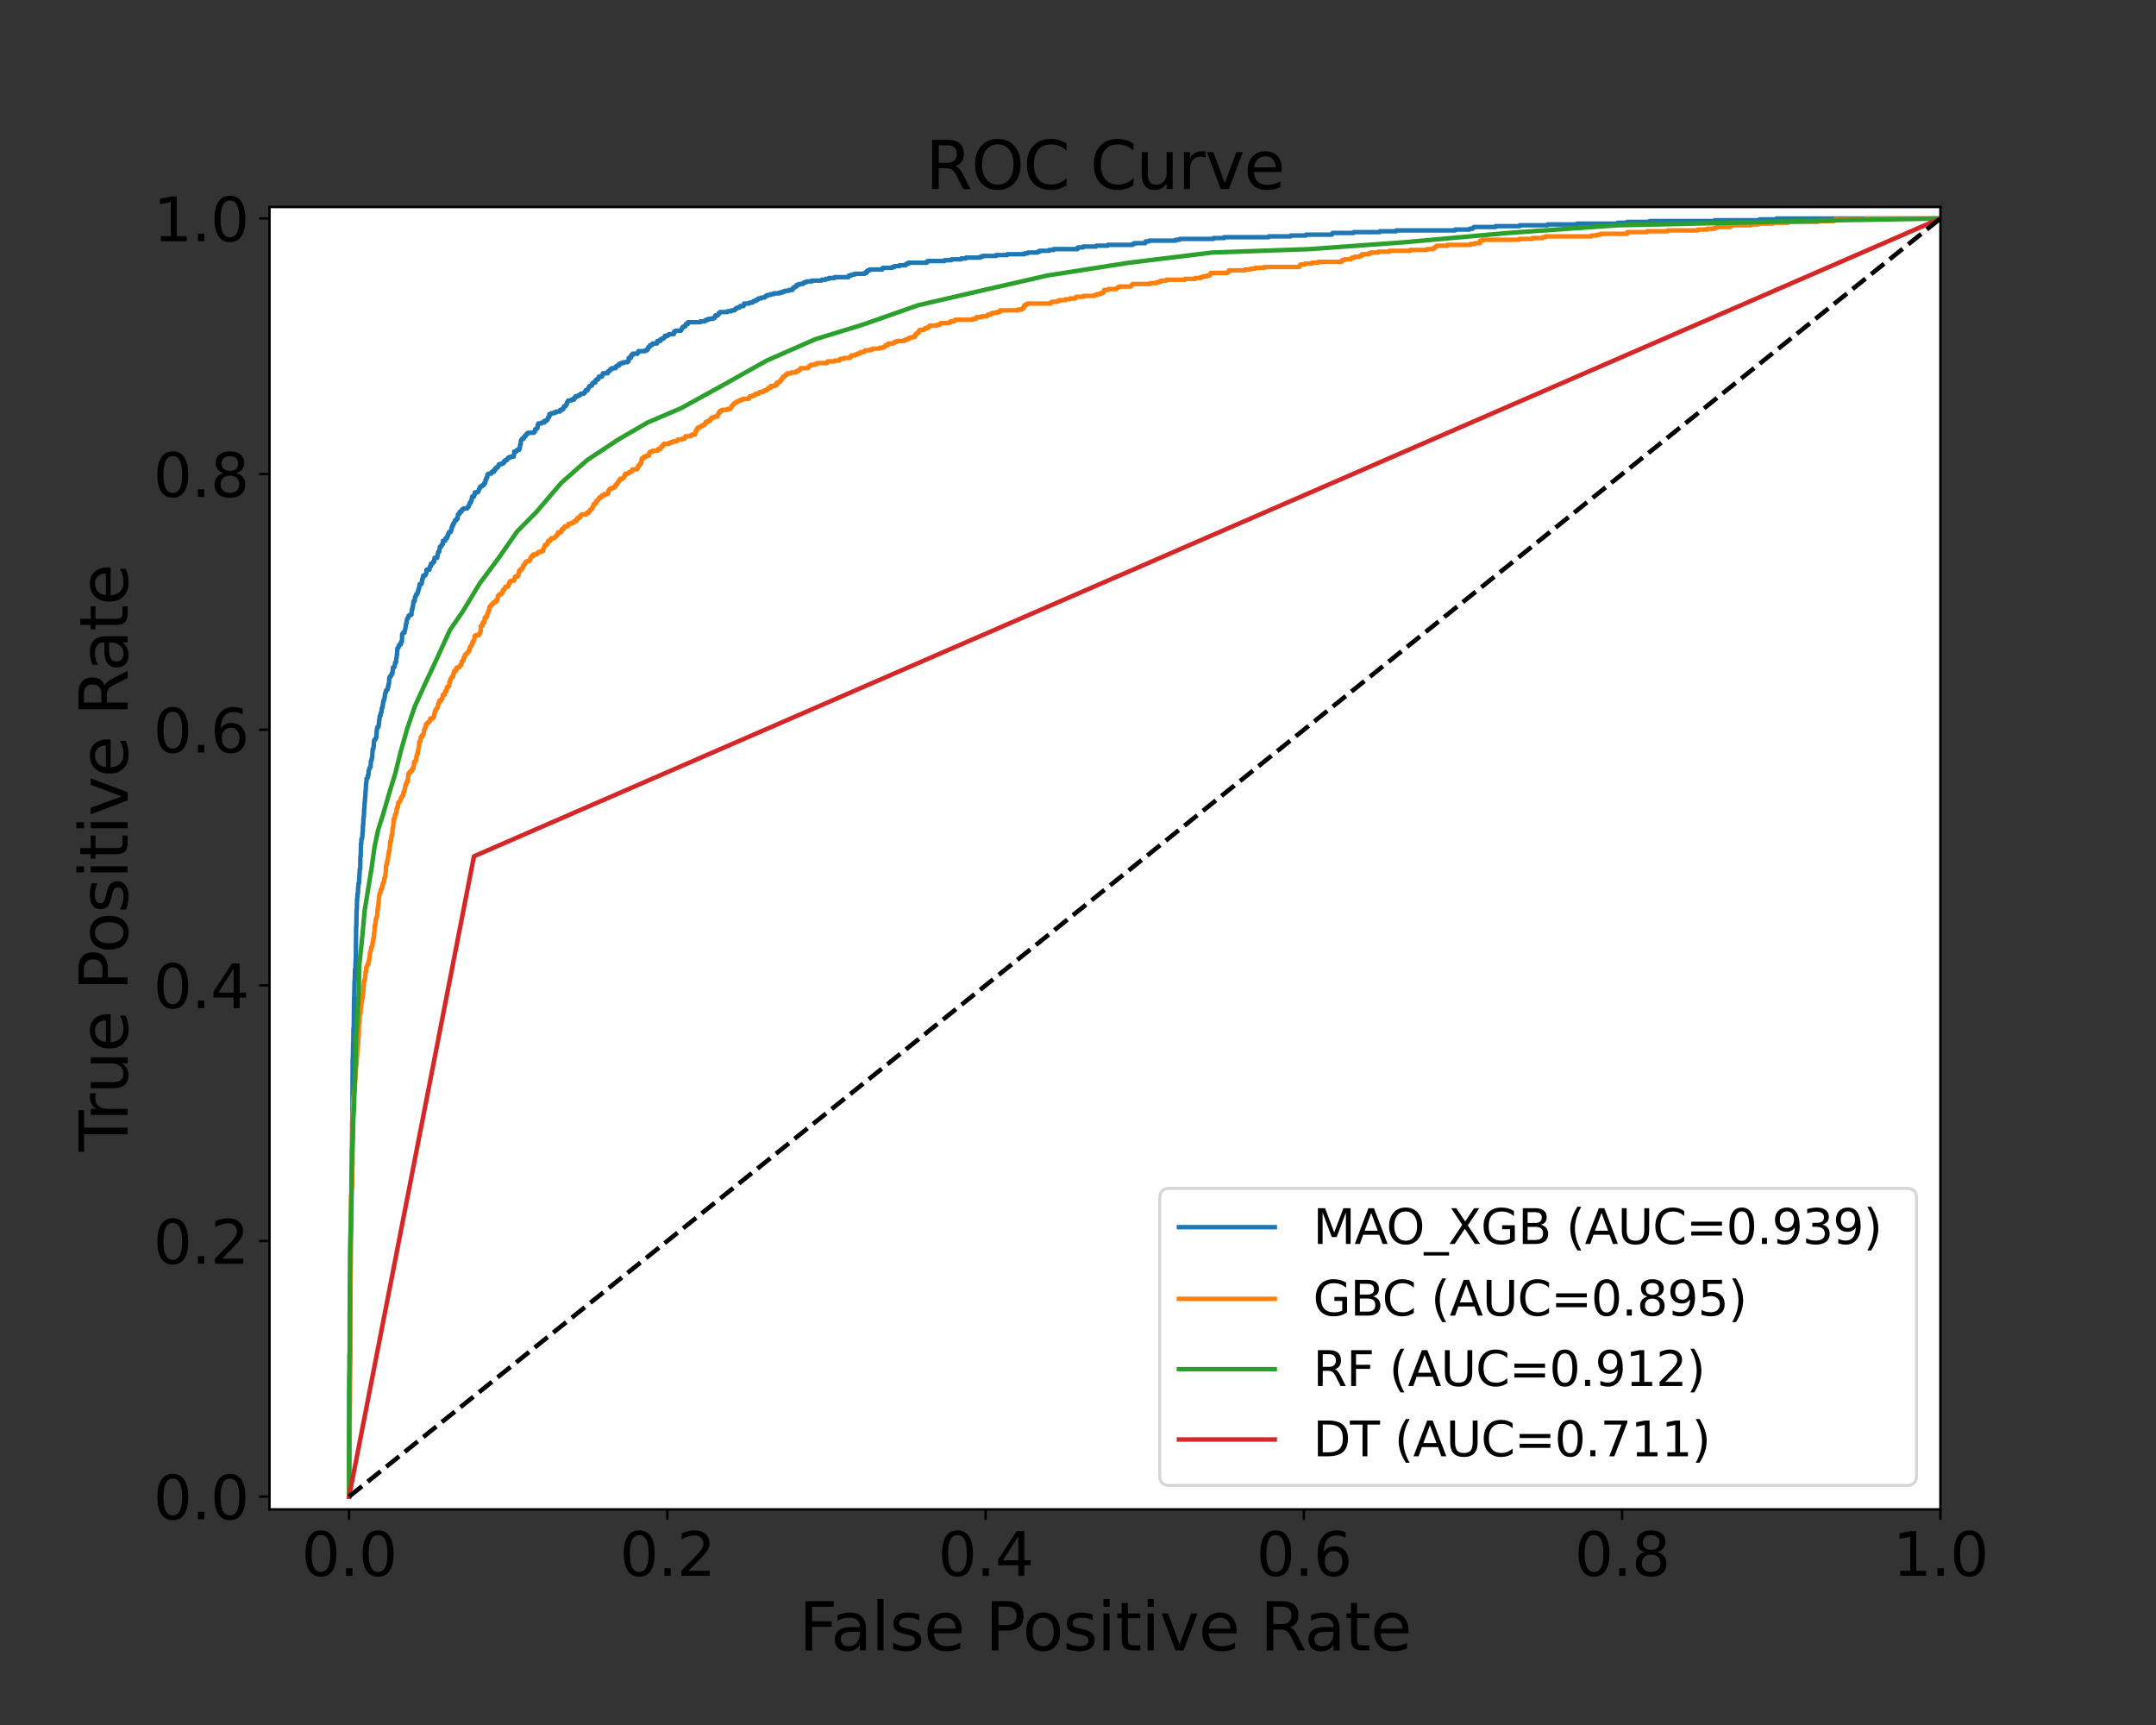 <?xml version="1.0" encoding="utf-8" standalone="no"?>
<!DOCTYPE svg PUBLIC "-//W3C//DTD SVG 1.1//EN"
  "http://www.w3.org/Graphics/SVG/1.1/DTD/svg11.dtd">
<svg xmlns:xlink="http://www.w3.org/1999/xlink" width="720pt" height="576pt" viewBox="0 0 720 576" xmlns="http://www.w3.org/2000/svg" version="1.1">
 <rect x="0" y="0" width="720" height="576" fill="#333333" stroke="none"/>
 <defs>
  <style type="text/css">*{stroke-linejoin: round; stroke-linecap: butt}</style>
 </defs>
 <g id="figure_1">
  <g id="patch_1">
   <path d="M 0 576 
L 720 576 
L 720 0 
L 0 0 
L 0 576 
z
" style="fill: none"/>
  </g>
  <g id="axes_1">
   <g id="patch_2">
    <path d="M 90 504 
L 648 504 
L 648 69.12 
L 90 69.12 
z
" style="fill: #ffffff"/>
   </g>
   <g id="matplotlib.axis_1">
    <g id="xtick_1">
     <g id="line2d_1">
      <defs>
       <path id="m8f3e6f3950" d="M 0 0 
L 0 3.5 
" style="stroke: #000000; stroke-width: 0.8"/>
      </defs>
      <g>
       <use xlink:href="#m8f3e6f3950" x="116.571" y="504" style="stroke: #000000; stroke-width: 0.8"/>
      </g>
     </g>
     <g id="text_1">
      <!-- 0.0 -->
      <g transform="translate(100.668 526.197)scale(0.2 -0.2)">
       <defs>
        <path id="DejaVuSans-30" d="M 2034 4250 
Q 1547 4250 1301 3770 
Q 1056 3291 1056 2328 
Q 1056 1369 1301 889 
Q 1547 409 2034 409 
Q 2525 409 2770 889 
Q 3016 1369 3016 2328 
Q 3016 3291 2770 3770 
Q 2525 4250 2034 4250 
z
M 2034 4750 
Q 2819 4750 3233 4129 
Q 3647 3509 3647 2328 
Q 3647 1150 3233 529 
Q 2819 -91 2034 -91 
Q 1250 -91 836 529 
Q 422 1150 422 2328 
Q 422 3509 836 4129 
Q 1250 4750 2034 4750 
z
" transform="scale(0.016)"/>
        <path id="DejaVuSans-2e" d="M 684 794 
L 1344 794 
L 1344 0 
L 684 0 
L 684 794 
z
" transform="scale(0.016)"/>
       </defs>
       <use xlink:href="#DejaVuSans-30"/>
       <use xlink:href="#DejaVuSans-2e" x="63.623"/>
       <use xlink:href="#DejaVuSans-30" x="95.41"/>
      </g>
     </g>
    </g>
    <g id="xtick_2">
     <g id="line2d_2">
      <g>
       <use xlink:href="#m8f3e6f3950" x="222.857" y="504" style="stroke: #000000; stroke-width: 0.8"/>
      </g>
     </g>
     <g id="text_2">
      <!-- 0.2 -->
      <g transform="translate(206.954 526.197)scale(0.2 -0.2)">
       <defs>
        <path id="DejaVuSans-32" d="M 1228 531 
L 3431 531 
L 3431 0 
L 469 0 
L 469 531 
Q 828 903 1448 1529 
Q 2069 2156 2228 2338 
Q 2531 2678 2651 2914 
Q 2772 3150 2772 3378 
Q 2772 3750 2511 3984 
Q 2250 4219 1831 4219 
Q 1534 4219 1204 4116 
Q 875 4013 500 3803 
L 500 4441 
Q 881 4594 1212 4672 
Q 1544 4750 1819 4750 
Q 2544 4750 2975 4387 
Q 3406 4025 3406 3419 
Q 3406 3131 3298 2873 
Q 3191 2616 2906 2266 
Q 2828 2175 2409 1742 
Q 1991 1309 1228 531 
z
" transform="scale(0.016)"/>
       </defs>
       <use xlink:href="#DejaVuSans-30"/>
       <use xlink:href="#DejaVuSans-2e" x="63.623"/>
       <use xlink:href="#DejaVuSans-32" x="95.41"/>
      </g>
     </g>
    </g>
    <g id="xtick_3">
     <g id="line2d_3">
      <g>
       <use xlink:href="#m8f3e6f3950" x="329.143" y="504" style="stroke: #000000; stroke-width: 0.8"/>
      </g>
     </g>
     <g id="text_3">
      <!-- 0.4 -->
      <g transform="translate(313.24 526.197)scale(0.2 -0.2)">
       <defs>
        <path id="DejaVuSans-34" d="M 2419 4116 
L 825 1625 
L 2419 1625 
L 2419 4116 
z
M 2253 4666 
L 3047 4666 
L 3047 1625 
L 3713 1625 
L 3713 1100 
L 3047 1100 
L 3047 0 
L 2419 0 
L 2419 1100 
L 313 1100 
L 313 1709 
L 2253 4666 
z
" transform="scale(0.016)"/>
       </defs>
       <use xlink:href="#DejaVuSans-30"/>
       <use xlink:href="#DejaVuSans-2e" x="63.623"/>
       <use xlink:href="#DejaVuSans-34" x="95.41"/>
      </g>
     </g>
    </g>
    <g id="xtick_4">
     <g id="line2d_4">
      <g>
       <use xlink:href="#m8f3e6f3950" x="435.429" y="504" style="stroke: #000000; stroke-width: 0.8"/>
      </g>
     </g>
     <g id="text_4">
      <!-- 0.6 -->
      <g transform="translate(419.525 526.197)scale(0.2 -0.2)">
       <defs>
        <path id="DejaVuSans-36" d="M 2113 2584 
Q 1688 2584 1439 2293 
Q 1191 2003 1191 1497 
Q 1191 994 1439 701 
Q 1688 409 2113 409 
Q 2538 409 2786 701 
Q 3034 994 3034 1497 
Q 3034 2003 2786 2293 
Q 2538 2584 2113 2584 
z
M 3366 4563 
L 3366 3988 
Q 3128 4100 2886 4159 
Q 2644 4219 2406 4219 
Q 1781 4219 1451 3797 
Q 1122 3375 1075 2522 
Q 1259 2794 1537 2939 
Q 1816 3084 2150 3084 
Q 2853 3084 3261 2657 
Q 3669 2231 3669 1497 
Q 3669 778 3244 343 
Q 2819 -91 2113 -91 
Q 1303 -91 875 529 
Q 447 1150 447 2328 
Q 447 3434 972 4092 
Q 1497 4750 2381 4750 
Q 2619 4750 2861 4703 
Q 3103 4656 3366 4563 
z
" transform="scale(0.016)"/>
       </defs>
       <use xlink:href="#DejaVuSans-30"/>
       <use xlink:href="#DejaVuSans-2e" x="63.623"/>
       <use xlink:href="#DejaVuSans-36" x="95.41"/>
      </g>
     </g>
    </g>
    <g id="xtick_5">
     <g id="line2d_5">
      <g>
       <use xlink:href="#m8f3e6f3950" x="541.714" y="504" style="stroke: #000000; stroke-width: 0.8"/>
      </g>
     </g>
     <g id="text_5">
      <!-- 0.8 -->
      <g transform="translate(525.811 526.197)scale(0.2 -0.2)">
       <defs>
        <path id="DejaVuSans-38" d="M 2034 2216 
Q 1584 2216 1326 1975 
Q 1069 1734 1069 1313 
Q 1069 891 1326 650 
Q 1584 409 2034 409 
Q 2484 409 2743 651 
Q 3003 894 3003 1313 
Q 3003 1734 2745 1975 
Q 2488 2216 2034 2216 
z
M 1403 2484 
Q 997 2584 770 2862 
Q 544 3141 544 3541 
Q 544 4100 942 4425 
Q 1341 4750 2034 4750 
Q 2731 4750 3128 4425 
Q 3525 4100 3525 3541 
Q 3525 3141 3298 2862 
Q 3072 2584 2669 2484 
Q 3125 2378 3379 2068 
Q 3634 1759 3634 1313 
Q 3634 634 3220 271 
Q 2806 -91 2034 -91 
Q 1263 -91 848 271 
Q 434 634 434 1313 
Q 434 1759 690 2068 
Q 947 2378 1403 2484 
z
M 1172 3481 
Q 1172 3119 1398 2916 
Q 1625 2713 2034 2713 
Q 2441 2713 2670 2916 
Q 2900 3119 2900 3481 
Q 2900 3844 2670 4047 
Q 2441 4250 2034 4250 
Q 1625 4250 1398 4047 
Q 1172 3844 1172 3481 
z
" transform="scale(0.016)"/>
       </defs>
       <use xlink:href="#DejaVuSans-30"/>
       <use xlink:href="#DejaVuSans-2e" x="63.623"/>
       <use xlink:href="#DejaVuSans-38" x="95.41"/>
      </g>
     </g>
    </g>
    <g id="xtick_6">
     <g id="line2d_6">
      <g>
       <use xlink:href="#m8f3e6f3950" x="648" y="504" style="stroke: #000000; stroke-width: 0.8"/>
      </g>
     </g>
     <g id="text_6">
      <!-- 1.0 -->
      <g transform="translate(632.097 526.197)scale(0.2 -0.2)">
       <defs>
        <path id="DejaVuSans-31" d="M 794 531 
L 1825 531 
L 1825 4091 
L 703 3866 
L 703 4441 
L 1819 4666 
L 2450 4666 
L 2450 531 
L 3481 531 
L 3481 0 
L 794 0 
L 794 531 
z
" transform="scale(0.016)"/>
       </defs>
       <use xlink:href="#DejaVuSans-31"/>
       <use xlink:href="#DejaVuSans-2e" x="63.623"/>
       <use xlink:href="#DejaVuSans-30" x="95.41"/>
      </g>
     </g>
    </g>
    <g id="text_7">
     <!-- False Positive Rate -->
     <g transform="translate(266.774 551.073)scale(0.22 -0.22)">
      <defs>
       <path id="DejaVuSans-46" d="M 628 4666 
L 3309 4666 
L 3309 4134 
L 1259 4134 
L 1259 2759 
L 3109 2759 
L 3109 2228 
L 1259 2228 
L 1259 0 
L 628 0 
L 628 4666 
z
" transform="scale(0.016)"/>
       <path id="DejaVuSans-61" d="M 2194 1759 
Q 1497 1759 1228 1600 
Q 959 1441 959 1056 
Q 959 750 1161 570 
Q 1363 391 1709 391 
Q 2188 391 2477 730 
Q 2766 1069 2766 1631 
L 2766 1759 
L 2194 1759 
z
M 3341 1997 
L 3341 0 
L 2766 0 
L 2766 531 
Q 2569 213 2275 61 
Q 1981 -91 1556 -91 
Q 1019 -91 701 211 
Q 384 513 384 1019 
Q 384 1609 779 1909 
Q 1175 2209 1959 2209 
L 2766 2209 
L 2766 2266 
Q 2766 2663 2505 2880 
Q 2244 3097 1772 3097 
Q 1472 3097 1187 3025 
Q 903 2953 641 2809 
L 641 3341 
Q 956 3463 1253 3523 
Q 1550 3584 1831 3584 
Q 2591 3584 2966 3190 
Q 3341 2797 3341 1997 
z
" transform="scale(0.016)"/>
       <path id="DejaVuSans-6c" d="M 603 4863 
L 1178 4863 
L 1178 0 
L 603 0 
L 603 4863 
z
" transform="scale(0.016)"/>
       <path id="DejaVuSans-73" d="M 2834 3397 
L 2834 2853 
Q 2591 2978 2328 3040 
Q 2066 3103 1784 3103 
Q 1356 3103 1142 2972 
Q 928 2841 928 2578 
Q 928 2378 1081 2264 
Q 1234 2150 1697 2047 
L 1894 2003 
Q 2506 1872 2764 1633 
Q 3022 1394 3022 966 
Q 3022 478 2636 193 
Q 2250 -91 1575 -91 
Q 1294 -91 989 -36 
Q 684 19 347 128 
L 347 722 
Q 666 556 975 473 
Q 1284 391 1588 391 
Q 1994 391 2212 530 
Q 2431 669 2431 922 
Q 2431 1156 2273 1281 
Q 2116 1406 1581 1522 
L 1381 1569 
Q 847 1681 609 1914 
Q 372 2147 372 2553 
Q 372 3047 722 3315 
Q 1072 3584 1716 3584 
Q 2034 3584 2315 3537 
Q 2597 3491 2834 3397 
z
" transform="scale(0.016)"/>
       <path id="DejaVuSans-65" d="M 3597 1894 
L 3597 1613 
L 953 1613 
Q 991 1019 1311 708 
Q 1631 397 2203 397 
Q 2534 397 2845 478 
Q 3156 559 3463 722 
L 3463 178 
Q 3153 47 2828 -22 
Q 2503 -91 2169 -91 
Q 1331 -91 842 396 
Q 353 884 353 1716 
Q 353 2575 817 3079 
Q 1281 3584 2069 3584 
Q 2775 3584 3186 3129 
Q 3597 2675 3597 1894 
z
M 3022 2063 
Q 3016 2534 2758 2815 
Q 2500 3097 2075 3097 
Q 1594 3097 1305 2825 
Q 1016 2553 972 2059 
L 3022 2063 
z
" transform="scale(0.016)"/>
       <path id="DejaVuSans-20" transform="scale(0.016)"/>
       <path id="DejaVuSans-50" d="M 1259 4147 
L 1259 2394 
L 2053 2394 
Q 2494 2394 2734 2622 
Q 2975 2850 2975 3272 
Q 2975 3691 2734 3919 
Q 2494 4147 2053 4147 
L 1259 4147 
z
M 628 4666 
L 2053 4666 
Q 2838 4666 3239 4311 
Q 3641 3956 3641 3272 
Q 3641 2581 3239 2228 
Q 2838 1875 2053 1875 
L 1259 1875 
L 1259 0 
L 628 0 
L 628 4666 
z
" transform="scale(0.016)"/>
       <path id="DejaVuSans-6f" d="M 1959 3097 
Q 1497 3097 1228 2736 
Q 959 2375 959 1747 
Q 959 1119 1226 758 
Q 1494 397 1959 397 
Q 2419 397 2687 759 
Q 2956 1122 2956 1747 
Q 2956 2369 2687 2733 
Q 2419 3097 1959 3097 
z
M 1959 3584 
Q 2709 3584 3137 3096 
Q 3566 2609 3566 1747 
Q 3566 888 3137 398 
Q 2709 -91 1959 -91 
Q 1206 -91 779 398 
Q 353 888 353 1747 
Q 353 2609 779 3096 
Q 1206 3584 1959 3584 
z
" transform="scale(0.016)"/>
       <path id="DejaVuSans-69" d="M 603 3500 
L 1178 3500 
L 1178 0 
L 603 0 
L 603 3500 
z
M 603 4863 
L 1178 4863 
L 1178 4134 
L 603 4134 
L 603 4863 
z
" transform="scale(0.016)"/>
       <path id="DejaVuSans-74" d="M 1172 4494 
L 1172 3500 
L 2356 3500 
L 2356 3053 
L 1172 3053 
L 1172 1153 
Q 1172 725 1289 603 
Q 1406 481 1766 481 
L 2356 481 
L 2356 0 
L 1766 0 
Q 1100 0 847 248 
Q 594 497 594 1153 
L 594 3053 
L 172 3053 
L 172 3500 
L 594 3500 
L 594 4494 
L 1172 4494 
z
" transform="scale(0.016)"/>
       <path id="DejaVuSans-76" d="M 191 3500 
L 800 3500 
L 1894 563 
L 2988 3500 
L 3597 3500 
L 2284 0 
L 1503 0 
L 191 3500 
z
" transform="scale(0.016)"/>
       <path id="DejaVuSans-52" d="M 2841 2188 
Q 3044 2119 3236 1894 
Q 3428 1669 3622 1275 
L 4263 0 
L 3584 0 
L 2988 1197 
Q 2756 1666 2539 1819 
Q 2322 1972 1947 1972 
L 1259 1972 
L 1259 0 
L 628 0 
L 628 4666 
L 2053 4666 
Q 2853 4666 3247 4331 
Q 3641 3997 3641 3322 
Q 3641 2881 3436 2590 
Q 3231 2300 2841 2188 
z
M 1259 4147 
L 1259 2491 
L 2053 2491 
Q 2509 2491 2742 2702 
Q 2975 2913 2975 3322 
Q 2975 3731 2742 3939 
Q 2509 4147 2053 4147 
L 1259 4147 
z
" transform="scale(0.016)"/>
      </defs>
      <use xlink:href="#DejaVuSans-46"/>
      <use xlink:href="#DejaVuSans-61" x="48.395"/>
      <use xlink:href="#DejaVuSans-6c" x="109.674"/>
      <use xlink:href="#DejaVuSans-73" x="137.457"/>
      <use xlink:href="#DejaVuSans-65" x="189.557"/>
      <use xlink:href="#DejaVuSans-20" x="251.08"/>
      <use xlink:href="#DejaVuSans-50" x="282.867"/>
      <use xlink:href="#DejaVuSans-6f" x="339.545"/>
      <use xlink:href="#DejaVuSans-73" x="400.727"/>
      <use xlink:href="#DejaVuSans-69" x="452.826"/>
      <use xlink:href="#DejaVuSans-74" x="480.609"/>
      <use xlink:href="#DejaVuSans-69" x="519.818"/>
      <use xlink:href="#DejaVuSans-76" x="547.602"/>
      <use xlink:href="#DejaVuSans-65" x="606.781"/>
      <use xlink:href="#DejaVuSans-20" x="668.305"/>
      <use xlink:href="#DejaVuSans-52" x="700.092"/>
      <use xlink:href="#DejaVuSans-61" x="767.324"/>
      <use xlink:href="#DejaVuSans-74" x="828.604"/>
      <use xlink:href="#DejaVuSans-65" x="867.812"/>
     </g>
    </g>
   </g>
   <g id="matplotlib.axis_2">
    <g id="ytick_1">
     <g id="line2d_7">
      <defs>
       <path id="m5d923cab58" d="M 0 0 
L -3.5 0 
" style="stroke: #000000; stroke-width: 0.8"/>
      </defs>
      <g>
       <use xlink:href="#m5d923cab58" x="90" y="499.732" style="stroke: #000000; stroke-width: 0.8"/>
      </g>
     </g>
     <g id="text_8">
      <!-- 0.0 -->
      <g transform="translate(51.194 507.331)scale(0.2 -0.2)">
       <use xlink:href="#DejaVuSans-30"/>
       <use xlink:href="#DejaVuSans-2e" x="63.623"/>
       <use xlink:href="#DejaVuSans-30" x="95.41"/>
      </g>
     </g>
    </g>
    <g id="ytick_2">
     <g id="line2d_8">
      <g>
       <use xlink:href="#m5d923cab58" x="90" y="414.378" style="stroke: #000000; stroke-width: 0.8"/>
      </g>
     </g>
     <g id="text_9">
      <!-- 0.2 -->
      <g transform="translate(51.194 421.976)scale(0.2 -0.2)">
       <use xlink:href="#DejaVuSans-30"/>
       <use xlink:href="#DejaVuSans-2e" x="63.623"/>
       <use xlink:href="#DejaVuSans-32" x="95.41"/>
      </g>
     </g>
    </g>
    <g id="ytick_3">
     <g id="line2d_9">
      <g>
       <use xlink:href="#m5d923cab58" x="90" y="329.024" style="stroke: #000000; stroke-width: 0.8"/>
      </g>
     </g>
     <g id="text_10">
      <!-- 0.4 -->
      <g transform="translate(51.194 336.622)scale(0.2 -0.2)">
       <use xlink:href="#DejaVuSans-30"/>
       <use xlink:href="#DejaVuSans-2e" x="63.623"/>
       <use xlink:href="#DejaVuSans-34" x="95.41"/>
      </g>
     </g>
    </g>
    <g id="ytick_4">
     <g id="line2d_10">
      <g>
       <use xlink:href="#m5d923cab58" x="90" y="243.669" style="stroke: #000000; stroke-width: 0.8"/>
      </g>
     </g>
     <g id="text_11">
      <!-- 0.6 -->
      <g transform="translate(51.194 251.268)scale(0.2 -0.2)">
       <use xlink:href="#DejaVuSans-30"/>
       <use xlink:href="#DejaVuSans-2e" x="63.623"/>
       <use xlink:href="#DejaVuSans-36" x="95.41"/>
      </g>
     </g>
    </g>
    <g id="ytick_5">
     <g id="line2d_11">
      <g>
       <use xlink:href="#m5d923cab58" x="90" y="158.315" style="stroke: #000000; stroke-width: 0.8"/>
      </g>
     </g>
     <g id="text_12">
      <!-- 0.8 -->
      <g transform="translate(51.194 165.914)scale(0.2 -0.2)">
       <use xlink:href="#DejaVuSans-30"/>
       <use xlink:href="#DejaVuSans-2e" x="63.623"/>
       <use xlink:href="#DejaVuSans-38" x="95.41"/>
      </g>
     </g>
    </g>
    <g id="ytick_6">
     <g id="line2d_12">
      <g>
       <use xlink:href="#m5d923cab58" x="90" y="72.961" style="stroke: #000000; stroke-width: 0.8"/>
      </g>
     </g>
     <g id="text_13">
      <!-- 1.0 -->
      <g transform="translate(51.194 80.559)scale(0.2 -0.2)">
       <use xlink:href="#DejaVuSans-31"/>
       <use xlink:href="#DejaVuSans-2e" x="63.623"/>
       <use xlink:href="#DejaVuSans-30" x="95.41"/>
      </g>
     </g>
    </g>
    <g id="text_14">
     <!-- True Positive Rate -->
     <g transform="translate(42.618 384.525)rotate(-90)scale(0.22 -0.22)">
      <defs>
       <path id="DejaVuSans-54" d="M -19 4666 
L 3928 4666 
L 3928 4134 
L 2272 4134 
L 2272 0 
L 1638 0 
L 1638 4134 
L -19 4134 
L -19 4666 
z
" transform="scale(0.016)"/>
       <path id="DejaVuSans-72" d="M 2631 2963 
Q 2534 3019 2420 3045 
Q 2306 3072 2169 3072 
Q 1681 3072 1420 2755 
Q 1159 2438 1159 1844 
L 1159 0 
L 581 0 
L 581 3500 
L 1159 3500 
L 1159 2956 
Q 1341 3275 1631 3429 
Q 1922 3584 2338 3584 
Q 2397 3584 2469 3576 
Q 2541 3569 2628 3553 
L 2631 2963 
z
" transform="scale(0.016)"/>
       <path id="DejaVuSans-75" d="M 544 1381 
L 544 3500 
L 1119 3500 
L 1119 1403 
Q 1119 906 1312 657 
Q 1506 409 1894 409 
Q 2359 409 2629 706 
Q 2900 1003 2900 1516 
L 2900 3500 
L 3475 3500 
L 3475 0 
L 2900 0 
L 2900 538 
Q 2691 219 2414 64 
Q 2138 -91 1772 -91 
Q 1169 -91 856 284 
Q 544 659 544 1381 
z
M 1991 3584 
L 1991 3584 
z
" transform="scale(0.016)"/>
      </defs>
      <use xlink:href="#DejaVuSans-54"/>
      <use xlink:href="#DejaVuSans-72" x="46.334"/>
      <use xlink:href="#DejaVuSans-75" x="87.447"/>
      <use xlink:href="#DejaVuSans-65" x="150.826"/>
      <use xlink:href="#DejaVuSans-20" x="212.35"/>
      <use xlink:href="#DejaVuSans-50" x="244.137"/>
      <use xlink:href="#DejaVuSans-6f" x="300.814"/>
      <use xlink:href="#DejaVuSans-73" x="361.996"/>
      <use xlink:href="#DejaVuSans-69" x="414.096"/>
      <use xlink:href="#DejaVuSans-74" x="441.879"/>
      <use xlink:href="#DejaVuSans-69" x="481.088"/>
      <use xlink:href="#DejaVuSans-76" x="508.871"/>
      <use xlink:href="#DejaVuSans-65" x="568.051"/>
      <use xlink:href="#DejaVuSans-20" x="629.574"/>
      <use xlink:href="#DejaVuSans-52" x="661.361"/>
      <use xlink:href="#DejaVuSans-61" x="728.594"/>
      <use xlink:href="#DejaVuSans-74" x="789.873"/>
      <use xlink:href="#DejaVuSans-65" x="829.082"/>
     </g>
    </g>
   </g>
   <g id="line2d_13">
    <path d="M 116.571 499.732 
L 116.676 463.955 
L 116.729 463.955 
L 116.834 455.153 
L 116.886 455.153 
L 116.991 430.165 
L 117.044 430.165 
L 117.149 411.141 
L 117.201 411.141 
L 117.306 407.734 
L 117.358 407.734 
L 117.463 389.277 
L 117.516 389.277 
L 117.621 374.228 
L 117.673 374.228 
L 117.778 353.5 
L 117.831 353.5 
L 117.936 348.105 
L 117.988 348.105 
L 118.04 343.278 
L 118.145 343.278 
L 118.25 333.056 
L 118.303 333.056 
L 118.408 327.377 
L 118.46 327.377 
L 118.565 323.686 
L 118.67 323.686 
L 118.775 320.562 
L 118.827 320.562 
L 118.932 309.488 
L 118.985 309.488 
L 119.09 303.809 
L 119.142 303.809 
L 119.247 300.118 
L 119.3 300.118 
L 119.405 298.414 
L 119.51 298.414 
L 119.614 296.143 
L 119.667 296.143 
L 119.719 295.007 
L 119.877 295.007 
L 119.982 292.735 
L 120.034 292.735 
L 120.139 290.18 
L 120.297 290.18 
L 120.349 285.921 
L 120.454 285.921 
L 120.559 281.661 
L 120.664 281.661 
L 120.664 280.242 
L 120.821 280.242 
L 120.926 279.674 
L 120.979 279.674 
L 121.084 277.686 
L 121.136 277.686 
L 121.241 275.415 
L 121.293 275.415 
L 121.398 272.859 
L 121.503 272.859 
L 121.608 270.02 
L 121.661 270.02 
L 121.766 268.032 
L 121.818 268.032 
L 121.923 266.328 
L 121.975 266.328 
L 122.08 264.057 
L 122.133 264.057 
L 122.238 261.501 
L 122.343 261.501 
L 122.395 260.082 
L 122.605 260.082 
L 122.605 259.798 
L 122.762 259.798 
L 122.815 258.946 
L 123.025 258.946 
L 123.13 257.242 
L 123.235 257.242 
L 123.34 256.674 
L 123.392 256.674 
L 123.392 256.39 
L 123.602 256.39 
L 123.602 256.106 
L 123.759 256.106 
L 123.864 254.119 
L 123.969 254.119 
L 123.969 253.835 
L 124.127 253.835 
L 124.179 252.983 
L 124.284 252.983 
L 124.389 250.995 
L 124.441 250.995 
L 124.441 250.143 
L 124.651 250.143 
L 124.756 249.292 
L 124.809 249.292 
L 124.861 247.588 
L 124.966 247.588 
L 125.018 247.02 
L 125.281 247.02 
L 125.281 246.736 
L 125.491 246.736 
L 125.596 246.168 
L 125.701 246.168 
L 125.805 243.897 
L 125.858 243.897 
L 125.963 243.045 
L 126.015 243.045 
L 126.015 242.761 
L 126.383 242.761 
L 126.488 241.909 
L 126.54 241.909 
L 126.592 240.489 
L 126.697 240.489 
L 126.802 239.07 
L 127.065 239.07 
L 127.17 237.934 
L 127.379 237.934 
L 127.484 236.514 
L 127.589 236.514 
L 127.589 236.23 
L 127.747 236.23 
L 127.799 235.378 
L 127.904 235.378 
L 127.957 234.242 
L 128.114 234.242 
L 128.166 233.675 
L 128.324 233.675 
L 128.429 232.823 
L 128.481 232.823 
L 128.586 231.687 
L 128.639 231.687 
L 128.744 231.119 
L 128.901 231.119 
L 128.901 230.551 
L 129.216 230.551 
L 129.216 230.267 
L 129.426 230.267 
L 129.478 229.699 
L 129.583 229.699 
L 129.583 229.131 
L 129.74 229.131 
L 129.793 228.28 
L 129.898 228.28 
L 130.003 226.292 
L 130.108 226.292 
L 130.108 226.008 
L 130.422 226.008 
L 130.527 225.44 
L 130.79 225.44 
L 130.79 225.156 
L 130.947 225.156 
L 130.947 224.588 
L 131.105 224.588 
L 131.209 222.885 
L 131.629 222.885 
L 131.629 222.601 
L 131.787 222.601 
L 131.892 221.749 
L 131.944 221.749 
L 131.944 221.181 
L 132.259 221.181 
L 132.364 219.761 
L 132.416 219.761 
L 132.521 218.625 
L 132.574 218.625 
L 132.679 216.638 
L 132.783 216.638 
L 132.783 216.354 
L 133.046 216.354 
L 133.151 215.786 
L 133.203 215.786 
L 133.203 215.502 
L 133.413 215.502 
L 133.413 215.218 
L 133.833 215.218 
L 133.885 214.366 
L 134.2 214.366 
L 134.305 211.811 
L 134.41 211.811 
L 134.41 211.527 
L 134.62 211.527 
L 134.62 211.243 
L 135.092 211.243 
L 135.197 210.391 
L 135.249 210.391 
L 135.354 209.823 
L 135.407 209.823 
L 135.512 208.687 
L 135.564 208.687 
L 135.617 208.119 
L 135.774 208.119 
L 135.879 206.984 
L 135.931 206.984 
L 135.931 206.7 
L 136.089 206.7 
L 136.089 206.416 
L 136.299 206.416 
L 136.404 205.848 
L 136.456 205.848 
L 136.456 205.564 
L 136.876 205.564 
L 136.876 205.28 
L 137.4 205.28 
L 137.505 203.86 
L 137.558 203.86 
L 137.61 203.292 
L 137.768 203.292 
L 137.82 202.44 
L 137.925 202.44 
L 138.03 201.305 
L 138.083 201.305 
L 138.083 200.737 
L 138.502 200.737 
L 138.607 199.317 
L 138.765 199.317 
L 138.765 199.033 
L 138.922 199.033 
L 138.974 198.465 
L 139.289 198.465 
L 139.289 198.181 
L 139.447 198.181 
L 139.499 197.613 
L 139.604 197.613 
L 139.656 197.045 
L 139.814 197.045 
L 139.814 196.478 
L 139.971 196.478 
L 140.076 195.626 
L 140.129 195.626 
L 140.129 195.058 
L 140.706 195.058 
L 140.706 194.774 
L 140.863 194.774 
L 140.968 193.354 
L 141.178 193.354 
L 141.283 192.502 
L 141.335 192.502 
L 141.335 192.218 
L 141.913 192.218 
L 141.913 191.934 
L 142.175 191.934 
L 142.28 191.367 
L 142.385 191.367 
L 142.437 190.231 
L 143.434 190.231 
L 143.487 189.379 
L 143.591 189.379 
L 143.591 189.095 
L 143.906 189.095 
L 143.906 188.243 
L 144.378 188.243 
L 144.378 187.959 
L 144.588 187.959 
L 144.588 187.675 
L 144.956 187.675 
L 145.008 186.823 
L 145.113 186.823 
L 145.113 186.256 
L 146.005 186.256 
L 146.11 185.404 
L 146.162 185.404 
L 146.267 184.552 
L 146.32 184.552 
L 146.32 184.268 
L 146.687 184.268 
L 146.792 183.132 
L 146.897 183.132 
L 146.897 182.564 
L 147.317 182.564 
L 147.421 181.996 
L 147.631 181.996 
L 147.631 181.712 
L 147.894 181.712 
L 147.894 180.577 
L 148.681 180.577 
L 148.786 179.725 
L 149.258 179.725 
L 149.363 179.157 
L 149.415 179.157 
L 149.415 178.873 
L 149.625 178.873 
L 149.678 178.305 
L 149.782 178.305 
L 149.887 177.737 
L 150.412 177.737 
L 150.412 177.453 
L 150.622 177.453 
L 150.622 176.885 
L 150.832 176.885 
L 150.832 176.033 
L 150.989 176.033 
L 151.042 175.466 
L 151.356 175.466 
L 151.356 174.898 
L 151.514 174.898 
L 151.514 174.614 
L 151.724 174.614 
L 151.829 174.046 
L 151.934 174.046 
L 151.934 173.762 
L 152.353 173.762 
L 152.458 173.194 
L 152.825 173.194 
L 152.93 171.774 
L 153.245 171.774 
L 153.245 171.49 
L 153.508 171.49 
L 153.508 170.922 
L 154.032 170.922 
L 154.032 170.638 
L 154.19 170.638 
L 154.19 170.355 
L 154.347 170.355 
L 154.347 170.071 
L 154.819 170.071 
L 154.819 169.787 
L 155.973 169.787 
L 155.973 169.503 
L 156.236 169.503 
L 156.236 169.219 
L 156.498 169.219 
L 156.603 168.651 
L 156.708 168.651 
L 156.813 168.083 
L 156.918 168.083 
L 156.918 167.799 
L 157.285 167.799 
L 157.39 166.947 
L 157.547 166.947 
L 157.652 165.811 
L 158.334 165.811 
L 158.334 165.244 
L 158.492 165.244 
L 158.597 164.392 
L 159.541 164.392 
L 159.541 164.108 
L 159.803 164.108 
L 159.908 163.54 
L 159.961 163.54 
L 159.961 163.256 
L 160.171 163.256 
L 160.223 162.688 
L 160.486 162.688 
L 160.486 162.404 
L 160.958 162.404 
L 160.958 162.12 
L 161.377 162.12 
L 161.377 161.836 
L 161.692 161.836 
L 161.692 161.268 
L 162.059 161.268 
L 162.164 160.132 
L 162.427 160.132 
L 162.427 159.565 
L 162.584 159.565 
L 162.584 159.281 
L 162.742 159.281 
L 162.794 158.429 
L 163.161 158.429 
L 163.161 158.145 
L 164.053 158.145 
L 164.053 157.861 
L 164.211 157.861 
L 164.211 157.577 
L 164.893 157.577 
L 164.893 157.009 
L 165.365 157.009 
L 165.365 156.441 
L 165.627 156.441 
L 165.627 156.157 
L 166.152 156.157 
L 166.152 155.873 
L 166.414 155.873 
L 166.467 155.305 
L 166.624 155.305 
L 166.624 155.021 
L 167.463 155.021 
L 167.463 154.737 
L 168.093 154.737 
L 168.093 154.454 
L 168.355 154.454 
L 168.408 153.886 
L 168.828 153.886 
L 168.828 153.602 
L 169.352 153.602 
L 169.352 153.318 
L 169.51 153.318 
L 169.51 153.034 
L 169.772 153.034 
L 169.772 152.75 
L 170.507 152.75 
L 170.507 152.466 
L 171.556 152.466 
L 171.661 151.614 
L 171.713 151.614 
L 171.713 150.762 
L 172.5 150.762 
L 172.5 150.478 
L 172.71 150.478 
L 172.71 150.194 
L 173.392 150.194 
L 173.445 149.626 
L 173.602 149.626 
L 173.707 148.491 
L 173.864 148.491 
L 173.969 147.071 
L 174.127 147.071 
L 174.127 146.787 
L 174.337 146.787 
L 174.337 146.503 
L 174.914 146.503 
L 175.019 145.935 
L 175.124 145.935 
L 175.124 145.651 
L 175.543 145.651 
L 175.648 145.083 
L 175.911 145.083 
L 175.911 144.799 
L 176.278 144.799 
L 176.278 144.515 
L 178.271 144.515 
L 178.271 144.231 
L 178.586 144.231 
L 178.691 143.38 
L 179.058 143.38 
L 179.058 143.096 
L 179.373 143.096 
L 179.373 142.812 
L 179.531 142.812 
L 179.636 141.676 
L 179.793 141.676 
L 179.793 141.392 
L 180.842 141.392 
L 180.842 141.108 
L 181.787 141.108 
L 181.787 140.54 
L 182.469 140.54 
L 182.469 140.256 
L 182.784 140.256 
L 182.784 139.972 
L 182.941 139.972 
L 182.993 139.404 
L 183.256 139.404 
L 183.256 139.12 
L 183.466 139.12 
L 183.466 138.269 
L 184.043 138.269 
L 184.043 137.985 
L 185.092 137.985 
L 185.092 137.701 
L 185.774 137.701 
L 185.774 137.417 
L 186.981 137.417 
L 187.086 136.849 
L 187.768 136.849 
L 187.768 136.565 
L 188.135 136.565 
L 188.188 135.997 
L 188.293 135.997 
L 188.293 135.713 
L 188.817 135.713 
L 188.817 135.429 
L 188.975 135.429 
L 188.975 135.145 
L 189.237 135.145 
L 189.342 134.577 
L 189.394 134.577 
L 189.394 134.293 
L 189.604 134.293 
L 189.604 134.009 
L 189.762 134.009 
L 189.762 133.725 
L 190.811 133.725 
L 190.811 133.442 
L 191.703 133.442 
L 191.703 132.874 
L 192.123 132.874 
L 192.175 132.306 
L 193.067 132.306 
L 193.067 132.022 
L 193.592 132.022 
L 193.592 131.738 
L 193.959 131.738 
L 193.959 131.454 
L 194.956 131.454 
L 194.956 131.17 
L 195.27 131.17 
L 195.27 130.886 
L 195.48 130.886 
L 195.533 130.318 
L 196.215 130.318 
L 196.32 129.75 
L 196.53 129.75 
L 196.635 129.182 
L 196.844 129.182 
L 196.844 128.898 
L 197.422 128.898 
L 197.422 128.614 
L 197.789 128.614 
L 197.789 128.047 
L 198.051 128.047 
L 198.051 127.763 
L 198.786 127.763 
L 198.786 127.195 
L 198.943 127.195 
L 198.943 126.911 
L 199.31 126.911 
L 199.31 126.627 
L 199.835 126.627 
L 199.94 125.775 
L 201.042 125.775 
L 201.042 125.207 
L 201.304 125.207 
L 201.357 124.639 
L 202.931 124.639 
L 202.931 124.071 
L 203.35 124.071 
L 203.35 123.787 
L 203.718 123.787 
L 203.718 123.503 
L 203.875 123.503 
L 203.875 123.219 
L 204.4 123.219 
L 204.4 122.935 
L 205.606 122.935 
L 205.606 122.368 
L 206.079 122.368 
L 206.079 122.084 
L 206.708 122.084 
L 206.708 121.516 
L 207.338 121.516 
L 207.338 121.232 
L 208.23 121.232 
L 208.23 120.948 
L 209.541 120.948 
L 209.541 120.664 
L 209.909 120.664 
L 209.961 119.528 
L 210.643 119.528 
L 210.696 118.676 
L 211.22 118.676 
L 211.273 118.108 
L 212.899 118.108 
L 212.899 117.824 
L 213.109 117.824 
L 213.161 117.257 
L 215.417 117.257 
L 215.417 116.973 
L 216.1 116.973 
L 216.1 116.689 
L 216.362 116.689 
L 216.362 116.121 
L 216.624 116.121 
L 216.624 115.837 
L 216.887 115.837 
L 216.887 115.553 
L 217.096 115.553 
L 217.096 115.269 
L 217.673 115.269 
L 217.673 114.985 
L 217.988 114.985 
L 217.988 114.701 
L 219.405 114.701 
L 219.51 113.849 
L 220.507 113.849 
L 220.559 113.281 
L 221.136 113.281 
L 221.136 112.997 
L 221.661 112.997 
L 221.661 112.713 
L 221.976 112.713 
L 222.028 112.146 
L 222.973 112.146 
L 222.973 111.862 
L 223.392 111.862 
L 223.392 111.578 
L 225.019 111.578 
L 225.124 110.726 
L 225.543 110.726 
L 225.543 110.442 
L 227.38 110.442 
L 227.38 110.158 
L 227.537 110.158 
L 227.537 109.874 
L 227.747 109.874 
L 227.852 109.306 
L 228.219 109.306 
L 228.219 109.022 
L 228.849 109.022 
L 228.954 108.454 
L 229.059 108.454 
L 229.059 108.17 
L 229.741 108.17 
L 229.741 107.602 
L 233.886 107.602 
L 233.886 107.318 
L 235.302 107.318 
L 235.302 107.035 
L 235.827 107.035 
L 235.827 106.751 
L 236.614 106.751 
L 236.614 106.467 
L 238.135 106.467 
L 238.135 106.183 
L 238.66 106.183 
L 238.66 105.899 
L 238.87 105.899 
L 238.87 105.331 
L 239.709 105.331 
L 239.709 105.047 
L 239.972 105.047 
L 240.076 104.479 
L 240.444 104.479 
L 240.444 104.195 
L 242.962 104.195 
L 242.962 103.911 
L 244.274 103.911 
L 244.274 103.627 
L 245.323 103.627 
L 245.323 103.343 
L 245.638 103.343 
L 245.638 103.059 
L 245.953 103.059 
L 245.953 102.775 
L 246.897 102.775 
L 246.897 102.491 
L 247.159 102.491 
L 247.159 102.207 
L 248.314 102.207 
L 248.314 101.923 
L 248.471 101.923 
L 248.471 101.356 
L 250.202 101.356 
L 250.202 101.072 
L 251.252 101.072 
L 251.252 100.788 
L 251.671 100.788 
L 251.671 100.504 
L 252.406 100.504 
L 252.406 100.22 
L 252.931 100.22 
L 252.931 99.936 
L 253.245 99.936 
L 253.245 99.652 
L 254.242 99.652 
L 254.242 99.368 
L 255.344 99.368 
L 255.344 99.084 
L 255.711 99.084 
L 255.711 98.8 
L 256.184 98.8 
L 256.184 98.516 
L 257.233 98.516 
L 257.233 98.232 
L 258.387 98.232 
L 258.387 97.948 
L 260.328 97.948 
L 260.328 97.664 
L 261.325 97.664 
L 261.325 97.38 
L 262.112 97.38 
L 262.112 97.096 
L 263.476 97.096 
L 263.476 96.812 
L 264.683 96.812 
L 264.736 96.245 
L 264.998 96.245 
L 264.998 95.961 
L 265.523 95.961 
L 265.523 95.677 
L 265.995 95.677 
L 266.047 95.109 
L 266.834 95.109 
L 266.834 94.825 
L 268.146 94.825 
L 268.146 94.541 
L 268.513 94.541 
L 268.513 94.257 
L 269.353 94.257 
L 269.353 93.973 
L 271.084 93.973 
L 271.084 93.689 
L 274.389 93.689 
L 274.389 93.405 
L 275.753 93.405 
L 275.753 93.121 
L 276.803 93.121 
L 276.803 92.837 
L 278.692 92.837 
L 278.692 92.553 
L 283.361 92.553 
L 283.466 91.985 
L 284.305 91.985 
L 284.305 91.701 
L 285.407 91.701 
L 285.407 91.417 
L 288.765 91.417 
L 288.765 91.134 
L 289.395 91.134 
L 289.395 90.566 
L 289.762 90.566 
L 289.762 90.282 
L 290.444 90.282 
L 290.444 89.998 
L 294.641 89.998 
L 294.641 89.714 
L 294.799 89.714 
L 294.799 89.43 
L 297.999 89.43 
L 297.999 89.146 
L 298.734 89.146 
L 298.734 88.862 
L 300.412 88.862 
L 300.412 88.578 
L 302.406 88.578 
L 302.406 88.294 
L 302.773 88.294 
L 302.773 88.01 
L 303.403 88.01 
L 303.403 87.726 
L 309.489 87.726 
L 309.489 87.442 
L 309.804 87.442 
L 309.804 87.158 
L 315.418 87.158 
L 315.418 86.874 
L 317.726 86.874 
L 317.726 86.59 
L 320.979 86.59 
L 320.979 86.306 
L 322.553 86.306 
L 322.553 86.022 
L 327.38 86.022 
L 327.38 85.739 
L 328.115 85.739 
L 328.115 85.455 
L 332.627 85.455 
L 332.627 85.171 
L 336.352 85.171 
L 336.352 84.887 
L 342.123 84.887 
L 342.123 84.603 
L 343.225 84.603 
L 343.225 84.319 
L 346.53 84.319 
L 346.53 84.035 
L 347.16 84.035 
L 347.16 83.751 
L 350.36 83.751 
L 350.36 83.467 
L 351.829 83.467 
L 351.829 83.183 
L 359.856 83.183 
L 359.909 82.615 
L 361.745 82.615 
L 361.745 82.331 
L 366.047 82.331 
L 366.047 82.047 
L 369.93 82.047 
L 369.93 81.763 
L 378.22 81.763 
L 378.22 81.479 
L 378.797 81.479 
L 378.797 81.195 
L 382.469 81.195 
L 382.574 80.627 
L 383.729 80.627 
L 383.729 80.344 
L 392.595 80.344 
L 392.595 80.06 
L 393.907 80.06 
L 393.907 79.776 
L 405.24 79.776 
L 405.24 79.492 
L 408.755 79.492 
L 408.755 79.208 
L 423.655 79.208 
L 423.655 78.924 
L 431.053 78.924 
L 431.053 78.64 
L 436.142 78.64 
L 436.142 78.356 
L 444.747 78.356 
L 444.747 78.072 
L 445.009 78.072 
L 445.009 77.788 
L 452.039 77.788 
L 452.039 77.504 
L 460.801 77.504 
L 460.801 77.22 
L 466.258 77.22 
L 466.258 76.936 
L 485.932 76.936 
L 485.932 76.652 
L 490.759 76.652 
L 490.759 76.368 
L 491.809 76.368 
L 491.809 76.084 
L 492.176 76.084 
L 492.176 75.8 
L 499.416 75.8 
L 499.416 75.516 
L 507.496 75.516 
L 507.496 75.233 
L 516.835 75.233 
L 516.835 74.949 
L 526.699 74.949 
L 526.699 74.665 
L 540.182 74.665 
L 540.182 74.381 
L 543.33 74.381 
L 543.33 74.097 
L 550.885 74.097 
L 550.885 73.813 
L 572.659 73.813 
L 572.659 73.529 
L 587.664 73.529 
L 587.664 73.245 
L 593.278 73.245 
L 593.278 72.961 
L 648 72.961 
L 648 72.961 
" clip-path="url(#p2e56d92767)" style="fill: none; stroke: #1f77b4; stroke-width: 1.5; stroke-linecap: square"/>
   </g>
   <g id="line2d_14">
    <path d="M 116.571 499.732 
L 116.676 489.51 
L 116.729 489.51 
L 116.834 468.214 
L 116.886 468.214 
L 116.991 429.314 
L 117.044 429.314 
L 117.149 414.548 
L 117.201 414.548 
L 117.253 399.215 
L 117.358 399.215 
L 117.411 396.66 
L 117.568 396.66 
L 117.673 389.277 
L 117.726 389.277 
L 117.831 371.389 
L 117.883 371.389 
L 117.936 367.129 
L 118.04 367.129 
L 118.04 365.994 
L 118.198 365.994 
L 118.303 364.29 
L 118.46 364.29 
L 118.565 361.45 
L 118.618 361.45 
L 118.723 358.895 
L 118.775 358.895 
L 118.88 356.339 
L 118.932 356.339 
L 118.932 355.488 
L 119.09 355.488 
L 119.195 352.932 
L 119.247 352.932 
L 119.352 350.66 
L 119.405 350.66 
L 119.51 348.673 
L 119.614 348.673 
L 119.667 346.117 
L 119.772 346.117 
L 119.877 341.858 
L 119.929 341.858 
L 120.034 341.29 
L 120.087 341.29 
L 120.192 338.451 
L 120.401 338.451 
L 120.454 336.747 
L 120.559 336.747 
L 120.664 335.327 
L 120.716 335.327 
L 120.769 334.192 
L 120.874 334.192 
L 120.874 333.34 
L 121.136 333.34 
L 121.136 331.92 
L 121.293 331.92 
L 121.398 329.364 
L 121.451 329.364 
L 121.556 327.661 
L 121.713 327.661 
L 121.713 327.093 
L 121.87 327.093 
L 121.975 325.673 
L 122.028 325.673 
L 122.08 324.537 
L 122.238 324.537 
L 122.29 323.118 
L 122.395 323.118 
L 122.395 322.834 
L 122.605 322.834 
L 122.71 321.982 
L 123.025 321.982 
L 123.077 320.846 
L 123.287 320.846 
L 123.392 319.426 
L 123.444 319.426 
L 123.549 318.007 
L 123.654 318.007 
L 123.759 317.439 
L 123.864 317.439 
L 123.969 316.303 
L 124.179 316.303 
L 124.179 316.019 
L 124.336 316.019 
L 124.441 314.599 
L 124.546 314.599 
L 124.651 313.747 
L 124.704 313.747 
L 124.704 313.18 
L 124.861 313.18 
L 124.914 311.476 
L 125.018 311.476 
L 125.123 309.204 
L 125.228 309.204 
L 125.228 308.636 
L 125.386 308.636 
L 125.491 306.933 
L 125.648 306.933 
L 125.701 306.365 
L 125.805 306.365 
L 125.91 305.797 
L 125.963 305.797 
L 126.068 303.809 
L 126.173 303.809 
L 126.225 302.674 
L 126.33 302.674 
L 126.435 300.97 
L 126.488 300.97 
L 126.592 299.266 
L 126.645 299.266 
L 126.75 298.414 
L 126.855 298.414 
L 126.96 297.846 
L 127.17 297.846 
L 127.17 296.995 
L 127.327 296.995 
L 127.327 296.711 
L 127.589 296.711 
L 127.642 295.859 
L 127.747 295.859 
L 127.852 295.007 
L 128.009 295.007 
L 128.009 294.723 
L 128.219 294.723 
L 128.324 293.303 
L 128.481 293.303 
L 128.534 292.735 
L 128.639 292.735 
L 128.744 291.884 
L 128.796 291.884 
L 128.901 289.044 
L 129.006 289.044 
L 129.006 288.76 
L 129.163 288.76 
L 129.216 287.908 
L 129.321 287.908 
L 129.426 287.056 
L 129.531 287.056 
L 129.635 285.637 
L 129.688 285.637 
L 129.793 284.785 
L 129.845 284.785 
L 129.845 284.217 
L 130.055 284.217 
L 130.16 282.797 
L 130.213 282.797 
L 130.265 281.378 
L 130.37 281.378 
L 130.37 280.81 
L 130.58 280.81 
L 130.632 279.674 
L 130.737 279.674 
L 130.79 278.822 
L 131 278.822 
L 131.105 276.55 
L 131.262 276.55 
L 131.367 275.131 
L 131.419 275.131 
L 131.472 273.427 
L 131.787 273.427 
L 131.892 272.291 
L 131.944 272.291 
L 131.944 272.007 
L 132.206 272.007 
L 132.259 271.439 
L 132.364 271.439 
L 132.469 270.02 
L 132.626 270.02 
L 132.679 269.452 
L 132.888 269.452 
L 132.993 268.032 
L 133.203 268.032 
L 133.203 267.748 
L 133.518 267.748 
L 133.518 267.464 
L 133.675 267.464 
L 133.728 266.896 
L 133.833 266.896 
L 133.938 266.328 
L 134.2 266.328 
L 134.252 265.761 
L 134.62 265.761 
L 134.725 264.909 
L 134.777 264.909 
L 134.777 264.341 
L 135.039 264.341 
L 135.144 263.489 
L 135.249 263.489 
L 135.354 262.353 
L 135.459 262.353 
L 135.512 261.785 
L 135.774 261.785 
L 135.879 260.933 
L 136.194 260.933 
L 136.299 259.23 
L 136.351 259.23 
L 136.351 258.378 
L 136.666 258.378 
L 136.771 257.81 
L 137.138 257.81 
L 137.138 257.526 
L 137.505 257.526 
L 137.558 256.958 
L 137.663 256.958 
L 137.663 256.674 
L 138.083 256.674 
L 138.187 255.538 
L 138.24 255.538 
L 138.292 254.403 
L 138.712 254.403 
L 138.817 253.835 
L 138.922 253.835 
L 139.027 252.699 
L 139.079 252.699 
L 139.184 252.131 
L 139.237 252.131 
L 139.237 251.847 
L 139.499 251.847 
L 139.552 250.711 
L 139.656 250.711 
L 139.761 249.86 
L 139.814 249.86 
L 139.919 249.008 
L 139.971 249.008 
L 140.024 247.588 
L 140.391 247.588 
L 140.496 246.168 
L 140.811 246.168 
L 140.863 245.6 
L 141.283 245.6 
L 141.335 245.032 
L 141.493 245.032 
L 141.598 243.897 
L 141.65 243.897 
L 141.65 243.613 
L 141.808 243.613 
L 141.913 243.045 
L 142.017 243.045 
L 142.017 242.761 
L 142.227 242.761 
L 142.227 241.909 
L 142.437 241.909 
L 142.437 241.625 
L 142.857 241.625 
L 142.857 241.341 
L 143.014 241.341 
L 143.014 241.057 
L 143.382 241.057 
L 143.382 240.773 
L 143.591 240.773 
L 143.696 239.921 
L 144.483 239.921 
L 144.483 239.637 
L 144.746 239.637 
L 144.746 239.353 
L 144.956 239.353 
L 145.008 238.502 
L 145.113 238.502 
L 145.165 237.65 
L 145.375 237.65 
L 145.428 237.082 
L 145.585 237.082 
L 145.585 236.798 
L 145.795 236.798 
L 145.795 236.514 
L 146.005 236.514 
L 146.005 236.23 
L 146.215 236.23 
L 146.32 235.094 
L 146.477 235.094 
L 146.477 234.81 
L 146.634 234.81 
L 146.687 233.959 
L 147.369 233.959 
L 147.369 233.391 
L 147.579 233.391 
L 147.579 233.107 
L 147.789 233.107 
L 147.894 231.971 
L 148.523 231.971 
L 148.628 231.119 
L 148.838 231.119 
L 148.838 230.551 
L 149.205 230.551 
L 149.258 229.415 
L 149.625 229.415 
L 149.625 229.131 
L 149.992 229.131 
L 150.045 227.996 
L 150.202 227.996 
L 150.202 227.428 
L 150.36 227.428 
L 150.36 226.86 
L 150.569 226.86 
L 150.674 226.292 
L 150.832 226.292 
L 150.832 226.008 
L 151.304 226.008 
L 151.409 224.872 
L 151.619 224.872 
L 151.671 224.02 
L 152.301 224.02 
L 152.353 223.169 
L 152.563 223.169 
L 152.563 222.885 
L 153.35 222.885 
L 153.35 222.601 
L 153.508 222.601 
L 153.508 222.317 
L 153.717 222.317 
L 153.717 222.033 
L 154.085 222.033 
L 154.19 220.897 
L 154.452 220.897 
L 154.452 220.613 
L 154.767 220.613 
L 154.872 219.477 
L 155.186 219.477 
L 155.291 218.625 
L 155.606 218.625 
L 155.606 218.341 
L 155.921 218.341 
L 155.921 218.058 
L 156.183 218.058 
L 156.183 217.774 
L 156.341 217.774 
L 156.341 217.49 
L 156.655 217.49 
L 156.655 216.922 
L 156.865 216.922 
L 156.865 216.354 
L 157.023 216.354 
L 157.075 215.786 
L 157.338 215.786 
L 157.338 215.502 
L 157.6 215.502 
L 157.652 214.934 
L 157.757 214.934 
L 157.757 214.366 
L 158.072 214.366 
L 158.125 213.798 
L 158.387 213.798 
L 158.492 212.379 
L 158.807 212.379 
L 158.807 212.095 
L 159.961 212.095 
L 160.013 211.527 
L 160.276 211.527 
L 160.381 210.959 
L 160.486 210.959 
L 160.59 209.255 
L 160.643 209.255 
L 160.643 208.971 
L 161.115 208.971 
L 161.115 208.119 
L 161.272 208.119 
L 161.272 207.835 
L 161.797 207.835 
L 161.85 206.416 
L 161.955 206.416 
L 161.955 206.132 
L 162.532 206.132 
L 162.532 205.564 
L 162.689 205.564 
L 162.794 204.712 
L 163.056 204.712 
L 163.161 203.86 
L 163.371 203.86 
L 163.424 202.724 
L 163.581 202.724 
L 163.581 202.44 
L 163.896 202.44 
L 163.896 202.157 
L 164.106 202.157 
L 164.106 201.873 
L 164.368 201.873 
L 164.368 201.589 
L 164.683 201.589 
L 164.683 201.305 
L 164.998 201.305 
L 164.998 201.021 
L 165.68 201.021 
L 165.68 200.453 
L 166.047 200.453 
L 166.099 199.885 
L 166.204 199.885 
L 166.257 199.033 
L 166.572 199.033 
L 166.572 198.749 
L 166.729 198.749 
L 166.729 198.465 
L 167.359 198.465 
L 167.359 198.181 
L 167.516 198.181 
L 167.516 197.897 
L 167.883 197.897 
L 167.936 197.045 
L 168.25 197.045 
L 168.25 196.762 
L 168.565 196.762 
L 168.618 196.194 
L 168.775 196.194 
L 168.775 195.91 
L 169.667 195.91 
L 169.667 195.626 
L 169.824 195.626 
L 169.929 194.774 
L 170.192 194.774 
L 170.192 194.206 
L 170.611 194.206 
L 170.611 193.922 
L 171.661 193.922 
L 171.766 193.354 
L 171.818 193.354 
L 171.871 192.786 
L 172.081 192.786 
L 172.081 192.502 
L 172.815 192.502 
L 172.815 192.218 
L 173.13 192.218 
L 173.13 191.367 
L 173.287 191.367 
L 173.392 190.515 
L 173.917 190.515 
L 173.969 189.947 
L 174.441 189.947 
L 174.441 189.663 
L 174.599 189.663 
L 174.704 189.095 
L 174.756 189.095 
L 174.756 188.811 
L 174.966 188.811 
L 174.966 188.527 
L 175.228 188.527 
L 175.333 187.959 
L 175.543 187.959 
L 175.543 187.675 
L 175.963 187.675 
L 175.963 187.391 
L 176.75 187.391 
L 176.75 187.107 
L 177.012 187.107 
L 177.117 186.256 
L 177.38 186.256 
L 177.485 185.688 
L 178.114 185.688 
L 178.114 185.12 
L 179.268 185.12 
L 179.268 184.836 
L 179.531 184.836 
L 179.531 184.552 
L 179.845 184.552 
L 179.845 184.268 
L 180.79 184.268 
L 180.79 183.984 
L 181.367 183.984 
L 181.472 183.132 
L 181.629 183.132 
L 181.734 182.564 
L 181.839 182.564 
L 181.944 181.996 
L 182.521 181.996 
L 182.521 181.712 
L 182.836 181.712 
L 182.941 180.861 
L 183.046 180.861 
L 183.046 180.577 
L 183.78 180.577 
L 183.78 180.293 
L 183.99 180.293 
L 184.043 179.725 
L 185.145 179.725 
L 185.145 179.441 
L 185.407 179.441 
L 185.407 179.157 
L 185.669 179.157 
L 185.669 178.873 
L 185.932 178.873 
L 185.932 178.589 
L 186.246 178.589 
L 186.351 177.737 
L 187.401 177.737 
L 187.506 176.885 
L 187.768 176.885 
L 187.768 176.601 
L 188.293 176.601 
L 188.293 176.317 
L 188.45 176.317 
L 188.555 175.75 
L 189.657 175.75 
L 189.762 175.182 
L 189.814 175.182 
L 189.814 174.898 
L 190.811 174.898 
L 190.811 174.614 
L 191.493 174.614 
L 191.493 174.33 
L 191.703 174.33 
L 191.703 174.046 
L 192.437 174.046 
L 192.49 173.478 
L 192.857 173.478 
L 192.857 172.91 
L 193.592 172.91 
L 193.592 172.626 
L 193.801 172.626 
L 193.854 172.058 
L 194.221 172.058 
L 194.221 171.774 
L 195.795 171.774 
L 195.795 171.49 
L 195.953 171.49 
L 195.953 171.206 
L 196.635 171.206 
L 196.74 170.638 
L 196.949 170.638 
L 196.949 170.355 
L 197.212 170.355 
L 197.212 170.071 
L 197.631 170.071 
L 197.631 169.787 
L 197.789 169.787 
L 197.894 169.219 
L 198.051 169.219 
L 198.051 168.935 
L 198.261 168.935 
L 198.261 168.367 
L 198.523 168.367 
L 198.523 168.083 
L 199.048 168.083 
L 199.153 167.231 
L 199.52 167.231 
L 199.52 166.947 
L 199.835 166.947 
L 199.835 166.663 
L 199.992 166.663 
L 199.992 166.379 
L 200.15 166.379 
L 200.15 166.095 
L 200.832 166.095 
L 200.884 165.527 
L 201.724 165.527 
L 201.724 164.96 
L 202.931 164.96 
L 202.931 164.676 
L 203.14 164.676 
L 203.14 163.824 
L 203.455 163.824 
L 203.56 163.256 
L 204.137 163.256 
L 204.137 162.972 
L 204.872 162.972 
L 204.872 162.688 
L 205.396 162.688 
L 205.449 162.12 
L 205.606 162.12 
L 205.606 161.836 
L 206.026 161.836 
L 206.131 161.268 
L 206.288 161.268 
L 206.288 160.984 
L 206.551 160.984 
L 206.551 160.7 
L 206.761 160.7 
L 206.761 160.416 
L 207.023 160.416 
L 207.128 159.849 
L 208.02 159.849 
L 208.02 159.565 
L 208.282 159.565 
L 208.282 159.281 
L 208.439 159.281 
L 208.439 158.997 
L 208.702 158.997 
L 208.702 158.429 
L 208.859 158.429 
L 208.859 158.145 
L 209.856 158.145 
L 209.856 157.861 
L 210.223 157.861 
L 210.223 157.577 
L 210.748 157.577 
L 210.748 157.293 
L 211.22 157.293 
L 211.22 156.725 
L 212.742 156.725 
L 212.742 156.441 
L 212.952 156.441 
L 213.056 155.589 
L 213.424 155.589 
L 213.424 155.305 
L 213.686 155.305 
L 213.739 154.737 
L 214.158 154.737 
L 214.263 153.318 
L 214.368 153.318 
L 214.368 153.034 
L 215.05 153.034 
L 215.05 152.466 
L 215.837 152.466 
L 215.837 152.182 
L 216.677 152.182 
L 216.782 151.33 
L 216.887 151.33 
L 216.887 151.046 
L 217.254 151.046 
L 217.254 150.762 
L 218.041 150.762 
L 218.041 150.478 
L 219.667 150.478 
L 219.772 149.91 
L 220.507 149.91 
L 220.507 149.626 
L 220.769 149.626 
L 220.821 149.059 
L 221.346 149.059 
L 221.451 148.491 
L 221.661 148.491 
L 221.661 148.207 
L 223.392 148.207 
L 223.392 147.923 
L 224.022 147.923 
L 224.022 147.639 
L 224.809 147.639 
L 224.809 147.355 
L 226.016 147.355 
L 226.016 147.071 
L 226.278 147.071 
L 226.278 146.787 
L 227.747 146.787 
L 227.747 146.503 
L 228.534 146.503 
L 228.534 146.219 
L 228.744 146.219 
L 228.744 145.935 
L 229.006 145.935 
L 229.006 145.651 
L 230.633 145.651 
L 230.633 145.367 
L 231.105 145.367 
L 231.105 145.083 
L 232.154 145.083 
L 232.259 144.231 
L 232.312 144.231 
L 232.416 143.664 
L 232.784 143.664 
L 232.784 143.096 
L 232.994 143.096 
L 232.994 142.812 
L 233.571 142.812 
L 233.571 142.528 
L 234.148 142.528 
L 234.148 142.244 
L 234.515 142.244 
L 234.515 141.96 
L 235.197 141.96 
L 235.197 141.676 
L 235.564 141.676 
L 235.564 141.108 
L 235.722 141.108 
L 235.722 140.824 
L 236.404 140.824 
L 236.404 140.54 
L 237.138 140.54 
L 237.138 139.972 
L 237.506 139.972 
L 237.506 139.688 
L 237.663 139.688 
L 237.663 139.404 
L 238.555 139.404 
L 238.555 139.12 
L 239.604 139.12 
L 239.657 138.553 
L 239.814 138.553 
L 239.814 138.269 
L 239.972 138.269 
L 240.024 137.701 
L 240.496 137.701 
L 240.549 137.133 
L 241.126 137.133 
L 241.126 136.849 
L 242.857 136.849 
L 242.857 136.565 
L 243.907 136.565 
L 243.907 136.281 
L 244.116 136.281 
L 244.221 135.713 
L 244.431 135.713 
L 244.431 135.429 
L 244.746 135.429 
L 244.746 135.145 
L 244.956 135.145 
L 244.956 134.861 
L 245.271 134.861 
L 245.271 134.577 
L 245.69 134.577 
L 245.69 134.293 
L 246.215 134.293 
L 246.215 134.009 
L 246.845 134.009 
L 246.845 133.725 
L 247.422 133.725 
L 247.422 133.442 
L 248.209 133.442 
L 248.209 133.158 
L 250.098 133.158 
L 250.202 132.59 
L 250.412 132.59 
L 250.412 132.306 
L 251.357 132.306 
L 251.357 132.022 
L 252.196 132.022 
L 252.196 131.738 
L 252.354 131.738 
L 252.354 131.454 
L 253.403 131.454 
L 253.403 131.17 
L 253.718 131.17 
L 253.718 130.886 
L 254.819 130.886 
L 254.819 130.602 
L 255.344 130.602 
L 255.344 130.318 
L 256.079 130.318 
L 256.079 130.034 
L 256.341 130.034 
L 256.341 129.75 
L 256.708 129.75 
L 256.708 129.466 
L 257.39 129.466 
L 257.39 128.898 
L 258.702 128.898 
L 258.702 128.614 
L 259.332 128.614 
L 259.384 127.763 
L 260.119 127.763 
L 260.119 127.479 
L 260.433 127.479 
L 260.433 127.195 
L 260.801 127.195 
L 260.853 126.627 
L 261.168 126.627 
L 261.168 126.343 
L 261.378 126.343 
L 261.43 125.775 
L 261.955 125.775 
L 261.955 125.491 
L 262.27 125.491 
L 262.27 125.207 
L 262.637 125.207 
L 262.637 124.923 
L 263.109 124.923 
L 263.109 124.639 
L 264.316 124.639 
L 264.316 124.355 
L 265.837 124.355 
L 265.837 124.071 
L 266.257 124.071 
L 266.257 123.787 
L 266.887 123.787 
L 266.887 123.503 
L 267.149 123.503 
L 267.149 123.219 
L 267.359 123.219 
L 267.359 122.935 
L 269.877 122.935 
L 269.877 122.652 
L 270.035 122.652 
L 270.035 122.368 
L 270.402 122.368 
L 270.402 122.084 
L 270.874 122.084 
L 270.874 121.8 
L 272.186 121.8 
L 272.186 121.516 
L 272.92 121.516 
L 272.92 121.232 
L 276.173 121.232 
L 276.173 120.948 
L 276.383 120.948 
L 276.383 120.664 
L 278.692 120.664 
L 278.692 120.38 
L 280.423 120.38 
L 280.423 120.096 
L 280.58 120.096 
L 280.58 119.812 
L 281.839 119.812 
L 281.839 119.528 
L 283.938 119.528 
L 283.938 119.244 
L 284.096 119.244 
L 284.096 118.96 
L 284.305 118.96 
L 284.305 118.676 
L 285.512 118.676 
L 285.512 118.392 
L 286.247 118.392 
L 286.247 118.108 
L 287.034 118.108 
L 287.034 117.824 
L 287.506 117.824 
L 287.506 117.541 
L 288.66 117.541 
L 288.66 117.257 
L 288.87 117.257 
L 288.87 116.973 
L 290.706 116.973 
L 290.706 116.689 
L 291.493 116.689 
L 291.493 116.405 
L 293.697 116.405 
L 293.697 116.121 
L 294.956 116.121 
L 294.956 115.837 
L 295.481 115.837 
L 295.481 115.553 
L 295.743 115.553 
L 295.743 115.269 
L 296.582 115.269 
L 296.582 114.701 
L 298.366 114.701 
L 298.366 114.417 
L 298.786 114.417 
L 298.786 114.133 
L 299.573 114.133 
L 299.573 113.849 
L 301.986 113.849 
L 301.986 113.565 
L 302.616 113.565 
L 302.616 113.281 
L 303.298 113.281 
L 303.298 112.997 
L 303.823 112.997 
L 303.823 112.713 
L 304.82 112.713 
L 304.82 112.429 
L 305.659 112.429 
L 305.712 111.578 
L 306.131 111.578 
L 306.131 111.294 
L 306.394 111.294 
L 306.394 111.01 
L 306.866 111.01 
L 306.918 110.442 
L 307.128 110.442 
L 307.128 110.158 
L 308.597 110.158 
L 308.597 109.874 
L 308.912 109.874 
L 308.912 109.59 
L 309.751 109.59 
L 309.751 109.306 
L 310.224 109.306 
L 310.224 109.022 
L 310.381 109.022 
L 310.381 108.738 
L 312.847 108.738 
L 312.847 108.454 
L 313.844 108.454 
L 313.844 108.17 
L 314.159 108.17 
L 314.159 107.886 
L 316.939 107.886 
L 316.939 107.602 
L 317.516 107.602 
L 317.516 107.318 
L 318.513 107.318 
L 318.513 107.035 
L 319.038 107.035 
L 319.038 106.751 
L 324.914 106.751 
L 324.914 106.467 
L 325.963 106.467 
L 325.963 106.183 
L 326.121 106.183 
L 326.121 105.899 
L 327.852 105.899 
L 327.852 105.615 
L 329.584 105.615 
L 329.584 105.331 
L 329.898 105.331 
L 329.898 105.047 
L 330.843 105.047 
L 330.843 104.763 
L 331.367 104.763 
L 331.367 104.479 
L 332.889 104.479 
L 332.889 104.195 
L 333.886 104.195 
L 333.991 103.627 
L 339.972 103.627 
L 339.972 103.343 
L 341.284 103.343 
L 341.284 103.059 
L 341.598 103.059 
L 341.598 102.775 
L 341.966 102.775 
L 342.07 101.923 
L 342.543 101.923 
L 342.543 101.64 
L 343.12 101.64 
L 343.12 101.356 
L 350.832 101.356 
L 350.832 101.072 
L 351.2 101.072 
L 351.2 100.788 
L 353.088 100.788 
L 353.088 100.504 
L 353.77 100.504 
L 353.77 100.22 
L 355.764 100.22 
L 355.764 99.936 
L 357.286 99.936 
L 357.286 99.652 
L 359.122 99.652 
L 359.122 99.368 
L 359.384 99.368 
L 359.384 99.084 
L 361.85 99.084 
L 361.85 98.8 
L 365.47 98.8 
L 365.47 98.516 
L 366.257 98.516 
L 366.257 98.232 
L 367.359 98.232 
L 367.359 97.948 
L 368.094 97.948 
L 368.094 97.664 
L 368.566 97.664 
L 368.671 97.096 
L 368.723 97.096 
L 368.723 96.812 
L 370.087 96.812 
L 370.087 96.528 
L 372.816 96.528 
L 372.816 96.245 
L 373.235 96.245 
L 373.235 95.961 
L 373.708 95.961 
L 373.708 95.677 
L 377.695 95.677 
L 377.695 95.393 
L 377.957 95.393 
L 377.957 95.109 
L 378.22 95.109 
L 378.22 94.825 
L 384.148 94.825 
L 384.148 94.541 
L 386.194 94.541 
L 386.194 94.257 
L 387.139 94.257 
L 387.139 93.973 
L 387.873 93.973 
L 387.873 93.689 
L 389.552 93.689 
L 389.552 93.405 
L 395.638 93.405 
L 395.638 93.121 
L 399.154 93.121 
L 399.154 92.837 
L 400.99 92.837 
L 400.99 92.553 
L 401.724 92.553 
L 401.724 92.269 
L 403.089 92.269 
L 403.089 91.985 
L 404.085 91.985 
L 404.085 91.701 
L 404.243 91.701 
L 404.295 91.134 
L 409.909 91.134 
L 409.909 90.85 
L 410.381 90.85 
L 410.381 90.282 
L 415.733 90.282 
L 415.733 89.998 
L 417.622 89.998 
L 417.622 89.714 
L 419.143 89.714 
L 419.143 89.43 
L 422.186 89.43 
L 422.186 89.146 
L 433.834 89.146 
L 433.834 88.862 
L 434.096 88.862 
L 434.096 88.578 
L 434.358 88.578 
L 434.358 88.294 
L 435.775 88.294 
L 435.775 88.01 
L 438.083 88.01 
L 438.083 87.726 
L 440.234 87.726 
L 440.234 87.442 
L 448.052 87.442 
L 448.157 86.874 
L 448.944 86.874 
L 448.944 86.59 
L 451.2 86.59 
L 451.2 86.306 
L 451.462 86.306 
L 451.462 86.022 
L 452.407 86.022 
L 452.407 85.739 
L 454.085 85.739 
L 454.085 85.455 
L 454.82 85.455 
L 454.82 84.887 
L 457.024 84.887 
L 457.024 84.603 
L 457.758 84.603 
L 457.758 84.319 
L 460.276 84.319 
L 460.276 84.035 
L 464.002 84.035 
L 464.002 83.751 
L 470.927 83.751 
L 470.927 83.467 
L 476.488 83.467 
L 476.488 83.183 
L 478.587 83.183 
L 478.587 82.899 
L 479.112 82.899 
L 479.112 82.615 
L 479.374 82.615 
L 479.374 82.331 
L 479.794 82.331 
L 479.794 82.047 
L 483.362 82.047 
L 483.362 81.763 
L 491.022 81.763 
L 491.022 81.479 
L 492.438 81.479 
L 492.438 81.195 
L 494.222 81.195 
L 494.274 80.344 
L 495.114 80.344 
L 495.114 80.06 
L 507.286 80.06 
L 507.286 79.776 
L 511.746 79.776 
L 511.746 79.492 
L 515.104 79.492 
L 515.104 79.208 
L 516.153 79.208 
L 516.153 78.924 
L 531.473 78.924 
L 531.473 78.64 
L 533.414 78.64 
L 533.414 78.356 
L 534.568 78.356 
L 534.568 78.072 
L 543.383 78.072 
L 543.435 77.504 
L 549.993 77.504 
L 549.993 77.22 
L 556.814 77.22 
L 556.814 76.936 
L 566.94 76.936 
L 566.94 76.652 
L 570.14 76.652 
L 570.14 76.368 
L 572.606 76.368 
L 572.606 76.084 
L 573.341 76.084 
L 573.341 75.8 
L 577.905 75.8 
L 577.905 75.516 
L 578.115 75.516 
L 578.115 75.233 
L 584.726 75.233 
L 584.726 74.949 
L 587.139 74.949 
L 587.139 74.665 
L 591.966 74.665 
L 591.966 74.381 
L 597.213 74.381 
L 597.213 74.097 
L 607.076 74.097 
L 607.076 73.813 
L 612.533 73.813 
L 612.533 73.529 
L 612.9 73.529 
L 612.9 73.245 
L 623.131 73.245 
L 623.131 72.961 
L 648 72.961 
L 648 72.961 
" clip-path="url(#p2e56d92767)" style="fill: none; stroke: #ff7f0e; stroke-width: 1.5; stroke-linecap: square"/>
   </g>
   <g id="line2d_15">
    <path d="M 116.571 499.732 
L 116.571 498.88 
L 116.571 497.461 
L 116.571 497.177 
L 116.571 491.214 
L 116.571 488.658 
L 116.571 487.523 
L 116.571 486.671 
L 116.571 483.547 
L 116.571 482.979 
L 116.571 480.708 
L 116.571 479.572 
L 116.571 478.152 
L 116.571 475.597 
L 116.624 473.893 
L 116.624 470.77 
L 116.624 465.091 
L 116.624 461.967 
L 116.624 459.98 
L 116.676 457.424 
L 116.676 454.869 
L 116.676 452.597 
L 116.781 451.461 
L 116.781 448.054 
L 116.781 444.931 
L 116.781 444.079 
L 116.781 438.968 
L 116.834 435.844 
L 116.834 428.462 
L 116.886 423.635 
L 116.886 420.227 
L 116.939 416.252 
L 116.991 413.413 
L 117.096 410.573 
L 117.149 408.869 
L 117.201 405.178 
L 117.306 401.203 
L 117.358 398.079 
L 117.358 395.524 
L 117.411 392.117 
L 117.516 388.709 
L 117.568 384.734 
L 117.831 379.907 
L 117.988 373.944 
L 118.25 369.401 
L 118.408 363.154 
L 118.565 359.747 
L 118.775 352.932 
L 118.932 346.117 
L 119.247 342.142 
L 119.405 337.883 
L 119.824 331.352 
L 119.929 322.834 
L 120.506 317.439 
L 121.136 311.192 
L 121.766 304.093 
L 122.92 296.995 
L 124.127 289.612 
L 125.071 282.797 
L 126.278 277.118 
L 127.904 272.007 
L 130.055 264.625 
L 132.049 258.094 
L 133.728 251.279 
L 135.984 243.329 
L 138.502 235.946 
L 142.122 227.996 
L 145.847 220.045 
L 150.255 210.391 
L 154.557 204.144 
L 160.223 194.774 
L 166.362 186.539 
L 172.71 177.453 
L 179.163 170.922 
L 187.401 161.268 
L 196.11 153.602 
L 206.446 146.787 
L 216.204 141.108 
L 227.485 136.281 
L 241.913 128.33 
L 256.079 120.38 
L 272.238 113.281 
L 287.978 108.454 
L 306.603 101.923 
L 326.226 97.38 
L 349.783 91.985 
L 377.013 87.726 
L 404.82 84.319 
L 437.244 83.183 
L 468.724 80.911 
L 503.509 77.788 
L 539.867 75.233 
L 578.64 74.381 
L 614.579 73.529 
L 648 72.961 
" clip-path="url(#p2e56d92767)" style="fill: none; stroke: #2ca02c; stroke-width: 1.5; stroke-linecap: square"/>
   </g>
   <g id="line2d_16">
    <path d="M 116.571 499.732 
L 158.282 285.921 
L 648 72.961 
" clip-path="url(#p2e56d92767)" style="fill: none; stroke: #d62728; stroke-width: 1.5; stroke-linecap: square"/>
   </g>
   <g id="line2d_17">
    <path d="M 116.571 499.732 
L 648 72.961 
" clip-path="url(#p2e56d92767)" style="fill: none; stroke-dasharray: 5.55,2.4; stroke-dashoffset: 0; stroke: #000000; stroke-width: 1.5"/>
   </g>
   <g id="patch_3">
    <path d="M 90 504 
L 90 69.12 
" style="fill: none; stroke: #000000; stroke-width: 0.8; stroke-linejoin: miter; stroke-linecap: square"/>
   </g>
   <g id="patch_4">
    <path d="M 648 504 
L 648 69.12 
" style="fill: none; stroke: #000000; stroke-width: 0.8; stroke-linejoin: miter; stroke-linecap: square"/>
   </g>
   <g id="patch_5">
    <path d="M 90 504 
L 648 504 
" style="fill: none; stroke: #000000; stroke-width: 0.8; stroke-linejoin: miter; stroke-linecap: square"/>
   </g>
   <g id="patch_6">
    <path d="M 90 69.12 
L 648 69.12 
" style="fill: none; stroke: #000000; stroke-width: 0.8; stroke-linejoin: miter; stroke-linecap: square"/>
   </g>
   <g id="text_15">
    <!-- ROC Curve -->
    <g transform="translate(309.067 63.12)scale(0.22 -0.22)">
     <defs>
      <path id="DejaVuSans-4f" d="M 2522 4238 
Q 1834 4238 1429 3725 
Q 1025 3213 1025 2328 
Q 1025 1447 1429 934 
Q 1834 422 2522 422 
Q 3209 422 3611 934 
Q 4013 1447 4013 2328 
Q 4013 3213 3611 3725 
Q 3209 4238 2522 4238 
z
M 2522 4750 
Q 3503 4750 4090 4092 
Q 4678 3434 4678 2328 
Q 4678 1225 4090 567 
Q 3503 -91 2522 -91 
Q 1538 -91 948 565 
Q 359 1222 359 2328 
Q 359 3434 948 4092 
Q 1538 4750 2522 4750 
z
" transform="scale(0.016)"/>
      <path id="DejaVuSans-43" d="M 4122 4306 
L 4122 3641 
Q 3803 3938 3442 4084 
Q 3081 4231 2675 4231 
Q 1875 4231 1450 3742 
Q 1025 3253 1025 2328 
Q 1025 1406 1450 917 
Q 1875 428 2675 428 
Q 3081 428 3442 575 
Q 3803 722 4122 1019 
L 4122 359 
Q 3791 134 3420 21 
Q 3050 -91 2638 -91 
Q 1578 -91 968 557 
Q 359 1206 359 2328 
Q 359 3453 968 4101 
Q 1578 4750 2638 4750 
Q 3056 4750 3426 4639 
Q 3797 4528 4122 4306 
z
" transform="scale(0.016)"/>
     </defs>
     <use xlink:href="#DejaVuSans-52"/>
     <use xlink:href="#DejaVuSans-4f" x="69.482"/>
     <use xlink:href="#DejaVuSans-43" x="148.193"/>
     <use xlink:href="#DejaVuSans-20" x="218.018"/>
     <use xlink:href="#DejaVuSans-43" x="249.805"/>
     <use xlink:href="#DejaVuSans-75" x="319.629"/>
     <use xlink:href="#DejaVuSans-72" x="383.008"/>
     <use xlink:href="#DejaVuSans-76" x="424.121"/>
     <use xlink:href="#DejaVuSans-65" x="483.301"/>
    </g>
   </g>
   <g id="legend_1">
    <g id="patch_7">
     <path d="M 390.505 496 
L 636.8 496 
Q 640 496 640 492.8 
L 640 400.015 
Q 640 396.815 636.8 396.815 
L 390.505 396.815 
Q 387.305 396.815 387.305 400.015 
L 387.305 492.8 
Q 387.305 496 390.505 496 
z
" style="fill: #ffffff; opacity: 0.8; stroke: #cccccc; stroke-linejoin: miter"/>
    </g>
    <g id="line2d_18">
     <path d="M 393.705 409.772 
L 409.705 409.772 
L 425.705 409.772 
" style="fill: none; stroke: #1f77b4; stroke-width: 1.5; stroke-linecap: square"/>
    </g>
    <g id="text_16">
     <!-- MAO_XGB (AUC=0.939)  -->
     <g transform="translate(438.505 415.373)scale(0.16 -0.16)">
      <defs>
       <path id="DejaVuSans-4d" d="M 628 4666 
L 1569 4666 
L 2759 1491 
L 3956 4666 
L 4897 4666 
L 4897 0 
L 4281 0 
L 4281 4097 
L 3078 897 
L 2444 897 
L 1241 4097 
L 1241 0 
L 628 0 
L 628 4666 
z
" transform="scale(0.016)"/>
       <path id="DejaVuSans-41" d="M 2188 4044 
L 1331 1722 
L 3047 1722 
L 2188 4044 
z
M 1831 4666 
L 2547 4666 
L 4325 0 
L 3669 0 
L 3244 1197 
L 1141 1197 
L 716 0 
L 50 0 
L 1831 4666 
z
" transform="scale(0.016)"/>
       <path id="DejaVuSans-5f" d="M 3263 -1063 
L 3263 -1509 
L -63 -1509 
L -63 -1063 
L 3263 -1063 
z
" transform="scale(0.016)"/>
       <path id="DejaVuSans-58" d="M 403 4666 
L 1081 4666 
L 2241 2931 
L 3406 4666 
L 4084 4666 
L 2584 2425 
L 4184 0 
L 3506 0 
L 2194 1984 
L 872 0 
L 191 0 
L 1856 2491 
L 403 4666 
z
" transform="scale(0.016)"/>
       <path id="DejaVuSans-47" d="M 3809 666 
L 3809 1919 
L 2778 1919 
L 2778 2438 
L 4434 2438 
L 4434 434 
Q 4069 175 3628 42 
Q 3188 -91 2688 -91 
Q 1594 -91 976 548 
Q 359 1188 359 2328 
Q 359 3472 976 4111 
Q 1594 4750 2688 4750 
Q 3144 4750 3555 4637 
Q 3966 4525 4313 4306 
L 4313 3634 
Q 3963 3931 3569 4081 
Q 3175 4231 2741 4231 
Q 1884 4231 1454 3753 
Q 1025 3275 1025 2328 
Q 1025 1384 1454 906 
Q 1884 428 2741 428 
Q 3075 428 3337 486 
Q 3600 544 3809 666 
z
" transform="scale(0.016)"/>
       <path id="DejaVuSans-42" d="M 1259 2228 
L 1259 519 
L 2272 519 
Q 2781 519 3026 730 
Q 3272 941 3272 1375 
Q 3272 1813 3026 2020 
Q 2781 2228 2272 2228 
L 1259 2228 
z
M 1259 4147 
L 1259 2741 
L 2194 2741 
Q 2656 2741 2882 2914 
Q 3109 3088 3109 3444 
Q 3109 3797 2882 3972 
Q 2656 4147 2194 4147 
L 1259 4147 
z
M 628 4666 
L 2241 4666 
Q 2963 4666 3353 4366 
Q 3744 4066 3744 3513 
Q 3744 3084 3544 2831 
Q 3344 2578 2956 2516 
Q 3422 2416 3680 2098 
Q 3938 1781 3938 1306 
Q 3938 681 3513 340 
Q 3088 0 2303 0 
L 628 0 
L 628 4666 
z
" transform="scale(0.016)"/>
       <path id="DejaVuSans-28" d="M 1984 4856 
Q 1566 4138 1362 3434 
Q 1159 2731 1159 2009 
Q 1159 1288 1364 580 
Q 1569 -128 1984 -844 
L 1484 -844 
Q 1016 -109 783 600 
Q 550 1309 550 2009 
Q 550 2706 781 3412 
Q 1013 4119 1484 4856 
L 1984 4856 
z
" transform="scale(0.016)"/>
       <path id="DejaVuSans-55" d="M 556 4666 
L 1191 4666 
L 1191 1831 
Q 1191 1081 1462 751 
Q 1734 422 2344 422 
Q 2950 422 3222 751 
Q 3494 1081 3494 1831 
L 3494 4666 
L 4128 4666 
L 4128 1753 
Q 4128 841 3676 375 
Q 3225 -91 2344 -91 
Q 1459 -91 1007 375 
Q 556 841 556 1753 
L 556 4666 
z
" transform="scale(0.016)"/>
       <path id="DejaVuSans-3d" d="M 678 2906 
L 4684 2906 
L 4684 2381 
L 678 2381 
L 678 2906 
z
M 678 1631 
L 4684 1631 
L 4684 1100 
L 678 1100 
L 678 1631 
z
" transform="scale(0.016)"/>
       <path id="DejaVuSans-39" d="M 703 97 
L 703 672 
Q 941 559 1184 500 
Q 1428 441 1663 441 
Q 2288 441 2617 861 
Q 2947 1281 2994 2138 
Q 2813 1869 2534 1725 
Q 2256 1581 1919 1581 
Q 1219 1581 811 2004 
Q 403 2428 403 3163 
Q 403 3881 828 4315 
Q 1253 4750 1959 4750 
Q 2769 4750 3195 4129 
Q 3622 3509 3622 2328 
Q 3622 1225 3098 567 
Q 2575 -91 1691 -91 
Q 1453 -91 1209 -44 
Q 966 3 703 97 
z
M 1959 2075 
Q 2384 2075 2632 2365 
Q 2881 2656 2881 3163 
Q 2881 3666 2632 3958 
Q 2384 4250 1959 4250 
Q 1534 4250 1286 3958 
Q 1038 3666 1038 3163 
Q 1038 2656 1286 2365 
Q 1534 2075 1959 2075 
z
" transform="scale(0.016)"/>
       <path id="DejaVuSans-33" d="M 2597 2516 
Q 3050 2419 3304 2112 
Q 3559 1806 3559 1356 
Q 3559 666 3084 287 
Q 2609 -91 1734 -91 
Q 1441 -91 1130 -33 
Q 819 25 488 141 
L 488 750 
Q 750 597 1062 519 
Q 1375 441 1716 441 
Q 2309 441 2620 675 
Q 2931 909 2931 1356 
Q 2931 1769 2642 2001 
Q 2353 2234 1838 2234 
L 1294 2234 
L 1294 2753 
L 1863 2753 
Q 2328 2753 2575 2939 
Q 2822 3125 2822 3475 
Q 2822 3834 2567 4026 
Q 2313 4219 1838 4219 
Q 1578 4219 1281 4162 
Q 984 4106 628 3988 
L 628 4550 
Q 988 4650 1302 4700 
Q 1616 4750 1894 4750 
Q 2613 4750 3031 4423 
Q 3450 4097 3450 3541 
Q 3450 3153 3228 2886 
Q 3006 2619 2597 2516 
z
" transform="scale(0.016)"/>
       <path id="DejaVuSans-29" d="M 513 4856 
L 1013 4856 
Q 1481 4119 1714 3412 
Q 1947 2706 1947 2009 
Q 1947 1309 1714 600 
Q 1481 -109 1013 -844 
L 513 -844 
Q 928 -128 1133 580 
Q 1338 1288 1338 2009 
Q 1338 2731 1133 3434 
Q 928 4138 513 4856 
z
" transform="scale(0.016)"/>
      </defs>
      <use xlink:href="#DejaVuSans-4d"/>
      <use xlink:href="#DejaVuSans-41" x="86.279"/>
      <use xlink:href="#DejaVuSans-4f" x="152.938"/>
      <use xlink:href="#DejaVuSans-5f" x="231.648"/>
      <use xlink:href="#DejaVuSans-58" x="281.648"/>
      <use xlink:href="#DejaVuSans-47" x="350.154"/>
      <use xlink:href="#DejaVuSans-42" x="427.645"/>
      <use xlink:href="#DejaVuSans-20" x="496.248"/>
      <use xlink:href="#DejaVuSans-28" x="528.035"/>
      <use xlink:href="#DejaVuSans-41" x="567.049"/>
      <use xlink:href="#DejaVuSans-55" x="635.457"/>
      <use xlink:href="#DejaVuSans-43" x="708.65"/>
      <use xlink:href="#DejaVuSans-3d" x="778.475"/>
      <use xlink:href="#DejaVuSans-30" x="862.264"/>
      <use xlink:href="#DejaVuSans-2e" x="925.887"/>
      <use xlink:href="#DejaVuSans-39" x="957.674"/>
      <use xlink:href="#DejaVuSans-33" x="1021.297"/>
      <use xlink:href="#DejaVuSans-39" x="1084.92"/>
      <use xlink:href="#DejaVuSans-29" x="1148.543"/>
      <use xlink:href="#DejaVuSans-20" x="1187.557"/>
     </g>
    </g>
    <g id="line2d_19">
     <path d="M 393.705 433.702 
L 409.705 433.702 
L 425.705 433.702 
" style="fill: none; stroke: #ff7f0e; stroke-width: 1.5; stroke-linecap: square"/>
    </g>
    <g id="text_17">
     <!-- GBC (AUC=0.895)  -->
     <g transform="translate(438.505 439.303)scale(0.16 -0.16)">
      <defs>
       <path id="DejaVuSans-35" d="M 691 4666 
L 3169 4666 
L 3169 4134 
L 1269 4134 
L 1269 2991 
Q 1406 3038 1543 3061 
Q 1681 3084 1819 3084 
Q 2600 3084 3056 2656 
Q 3513 2228 3513 1497 
Q 3513 744 3044 326 
Q 2575 -91 1722 -91 
Q 1428 -91 1123 -41 
Q 819 9 494 109 
L 494 744 
Q 775 591 1075 516 
Q 1375 441 1709 441 
Q 2250 441 2565 725 
Q 2881 1009 2881 1497 
Q 2881 1984 2565 2268 
Q 2250 2553 1709 2553 
Q 1456 2553 1204 2497 
Q 953 2441 691 2322 
L 691 4666 
z
" transform="scale(0.016)"/>
      </defs>
      <use xlink:href="#DejaVuSans-47"/>
      <use xlink:href="#DejaVuSans-42" x="77.49"/>
      <use xlink:href="#DejaVuSans-43" x="144.344"/>
      <use xlink:href="#DejaVuSans-20" x="214.168"/>
      <use xlink:href="#DejaVuSans-28" x="245.955"/>
      <use xlink:href="#DejaVuSans-41" x="284.969"/>
      <use xlink:href="#DejaVuSans-55" x="353.377"/>
      <use xlink:href="#DejaVuSans-43" x="426.57"/>
      <use xlink:href="#DejaVuSans-3d" x="496.395"/>
      <use xlink:href="#DejaVuSans-30" x="580.184"/>
      <use xlink:href="#DejaVuSans-2e" x="643.807"/>
      <use xlink:href="#DejaVuSans-38" x="675.594"/>
      <use xlink:href="#DejaVuSans-39" x="739.217"/>
      <use xlink:href="#DejaVuSans-35" x="802.84"/>
      <use xlink:href="#DejaVuSans-29" x="866.463"/>
      <use xlink:href="#DejaVuSans-20" x="905.477"/>
     </g>
    </g>
    <g id="line2d_20">
     <path d="M 393.705 457.188 
L 409.705 457.188 
L 425.705 457.188 
" style="fill: none; stroke: #2ca02c; stroke-width: 1.5; stroke-linecap: square"/>
    </g>
    <g id="text_18">
     <!-- RF (AUC=0.912)  -->
     <g transform="translate(438.505 462.788)scale(0.16 -0.16)">
      <use xlink:href="#DejaVuSans-52"/>
      <use xlink:href="#DejaVuSans-46" x="69.482"/>
      <use xlink:href="#DejaVuSans-20" x="127.002"/>
      <use xlink:href="#DejaVuSans-28" x="158.789"/>
      <use xlink:href="#DejaVuSans-41" x="197.803"/>
      <use xlink:href="#DejaVuSans-55" x="266.211"/>
      <use xlink:href="#DejaVuSans-43" x="339.404"/>
      <use xlink:href="#DejaVuSans-3d" x="409.229"/>
      <use xlink:href="#DejaVuSans-30" x="493.018"/>
      <use xlink:href="#DejaVuSans-2e" x="556.641"/>
      <use xlink:href="#DejaVuSans-39" x="588.428"/>
      <use xlink:href="#DejaVuSans-31" x="652.051"/>
      <use xlink:href="#DejaVuSans-32" x="715.674"/>
      <use xlink:href="#DejaVuSans-29" x="779.297"/>
      <use xlink:href="#DejaVuSans-20" x="818.311"/>
     </g>
    </g>
    <g id="line2d_21">
     <path d="M 393.705 480.673 
L 409.705 480.673 
L 425.705 480.673 
" style="fill: none; stroke: #d62728; stroke-width: 1.5; stroke-linecap: square"/>
    </g>
    <g id="text_19">
     <!-- DT (AUC=0.711)  -->
     <g transform="translate(438.505 486.272)scale(0.16 -0.16)">
      <defs>
       <path id="DejaVuSans-44" d="M 1259 4147 
L 1259 519 
L 2022 519 
Q 2988 519 3436 956 
Q 3884 1394 3884 2338 
Q 3884 3275 3436 3711 
Q 2988 4147 2022 4147 
L 1259 4147 
z
M 628 4666 
L 1925 4666 
Q 3281 4666 3915 4102 
Q 4550 3538 4550 2338 
Q 4550 1131 3912 565 
Q 3275 0 1925 0 
L 628 0 
L 628 4666 
z
" transform="scale(0.016)"/>
       <path id="DejaVuSans-37" d="M 525 4666 
L 3525 4666 
L 3525 4397 
L 1831 0 
L 1172 0 
L 2766 4134 
L 525 4134 
L 525 4666 
z
" transform="scale(0.016)"/>
      </defs>
      <use xlink:href="#DejaVuSans-44"/>
      <use xlink:href="#DejaVuSans-54" x="77.002"/>
      <use xlink:href="#DejaVuSans-20" x="138.086"/>
      <use xlink:href="#DejaVuSans-28" x="169.873"/>
      <use xlink:href="#DejaVuSans-41" x="208.887"/>
      <use xlink:href="#DejaVuSans-55" x="277.295"/>
      <use xlink:href="#DejaVuSans-43" x="350.488"/>
      <use xlink:href="#DejaVuSans-3d" x="420.312"/>
      <use xlink:href="#DejaVuSans-30" x="504.102"/>
      <use xlink:href="#DejaVuSans-2e" x="567.725"/>
      <use xlink:href="#DejaVuSans-37" x="599.512"/>
      <use xlink:href="#DejaVuSans-31" x="663.135"/>
      <use xlink:href="#DejaVuSans-31" x="726.758"/>
      <use xlink:href="#DejaVuSans-29" x="790.381"/>
      <use xlink:href="#DejaVuSans-20" x="829.395"/>
     </g>
    </g>
   </g>
  </g>
 </g>
 <defs>
  <clipPath id="p2e56d92767">
   <rect x="90" y="69.12" width="558" height="434.88"/>
  </clipPath>
 </defs>
</svg>
